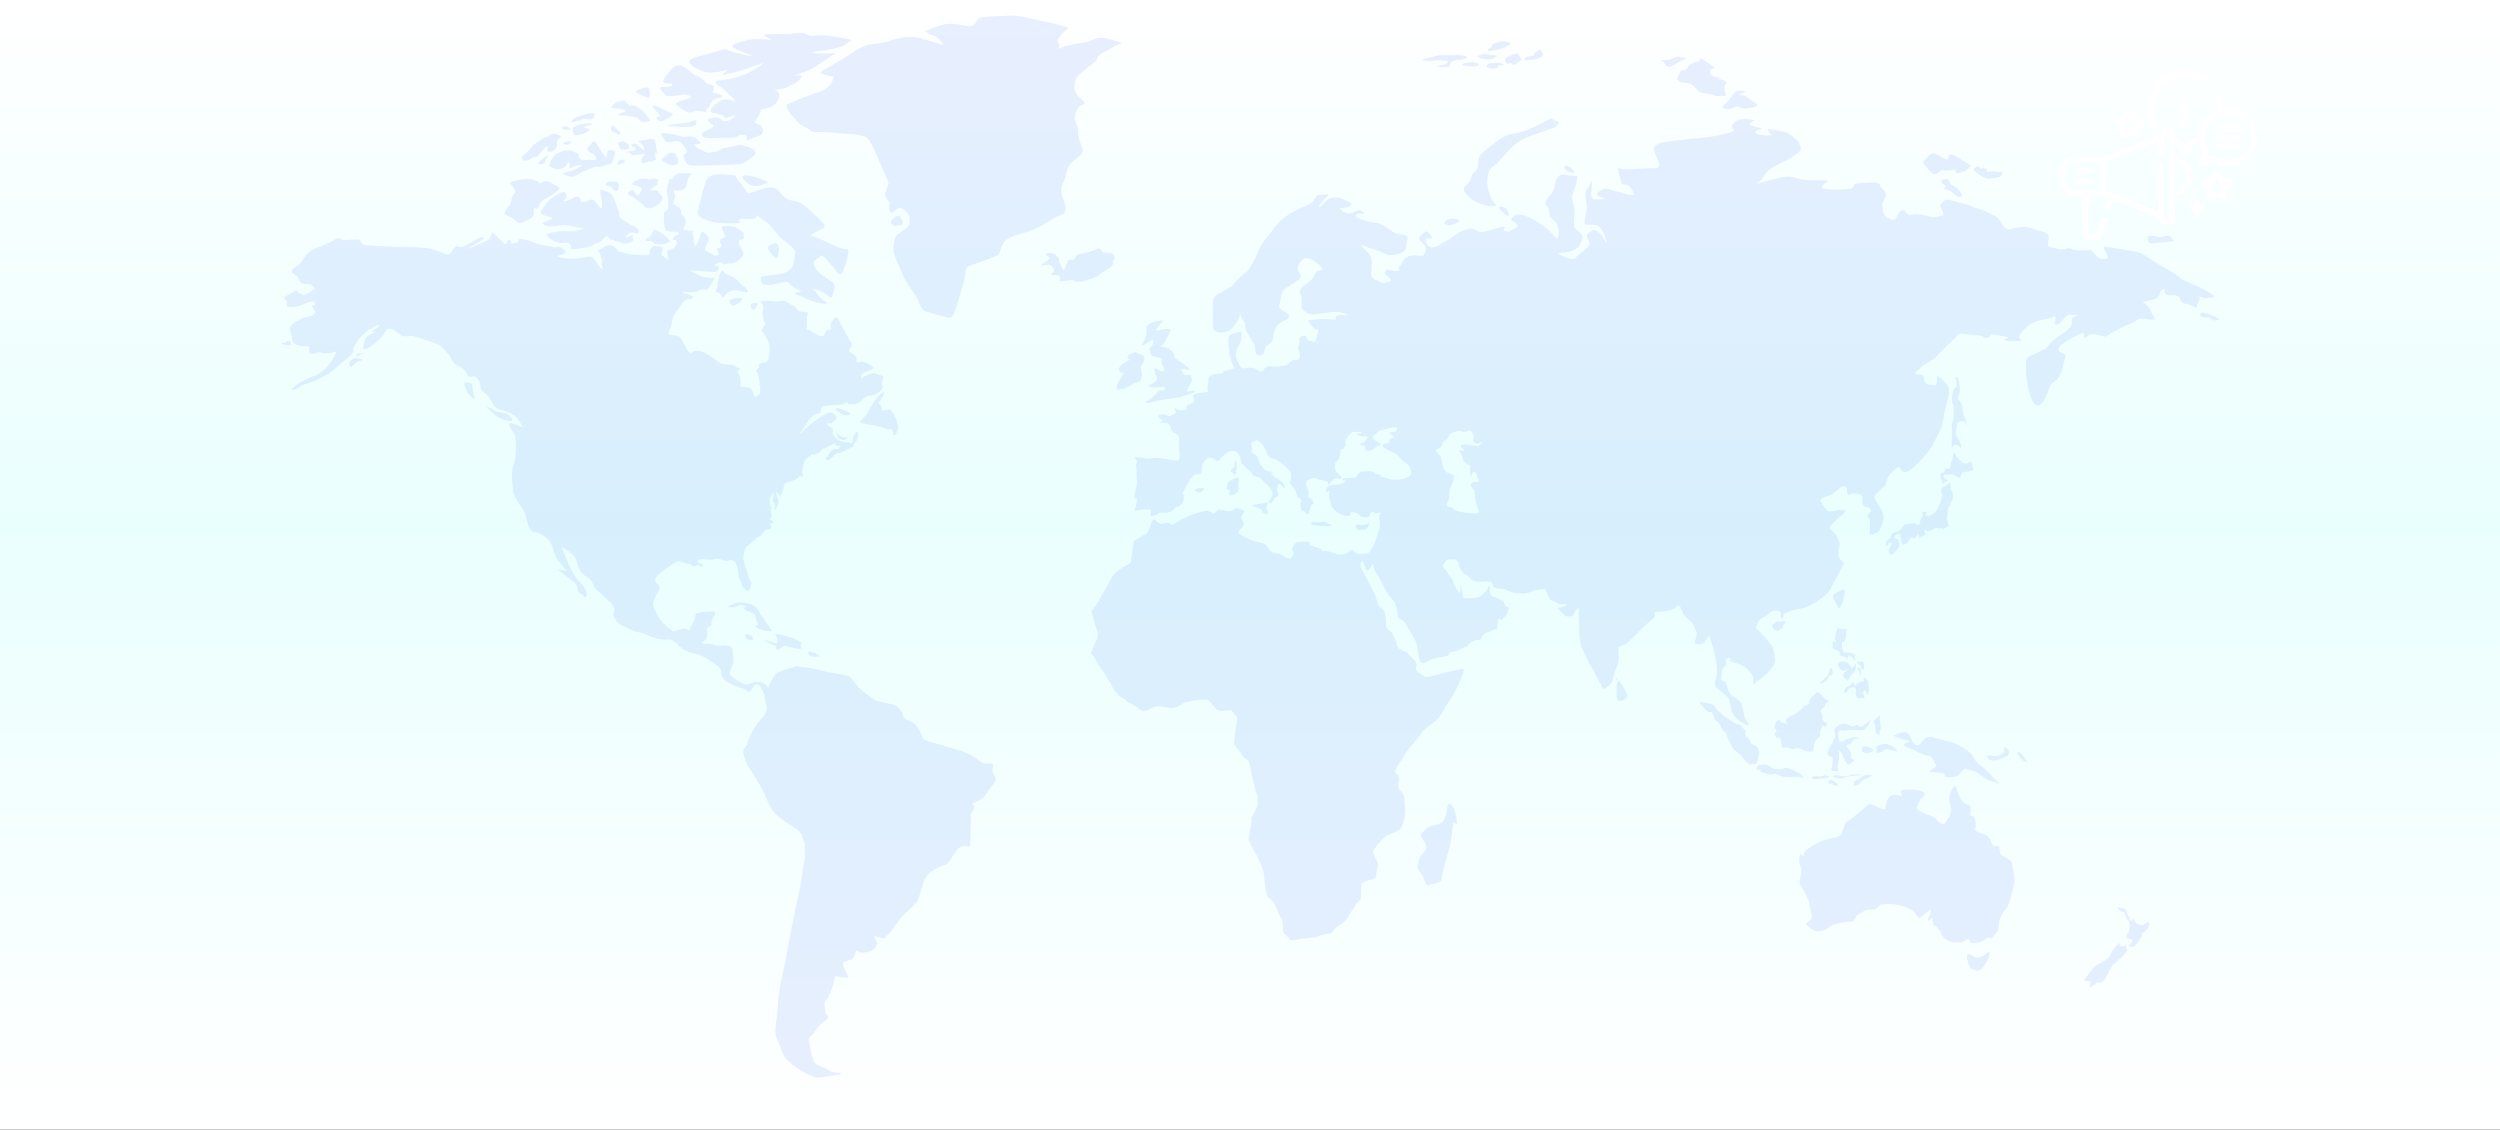 <svg xmlns="http://www.w3.org/2000/svg" xmlns:xlink="http://www.w3.org/1999/xlink" width="1328" height="600" viewBox="0 0 1328 600">
  <rect x="0" y="0" width="1328" height="600" fill="#333333" stroke="none"/>
  <defs>
    <linearGradient id="linear-gradient" x1="0.5" x2="0.5" y2="1" gradientUnits="objectBoundingBox">
      <stop offset="0" stop-color="#fff"/>
      <stop offset="0.463" stop-color="#e9fffe"/>
      <stop offset="1" stop-color="#fff"/>
    </linearGradient>
    <clipPath id="clip-path">
      <rect id="Rectángulo_358397" data-name="Rectángulo 358397" width="1240" height="581.377" fill="none"/>
    </clipPath>
    <clipPath id="clip-path-2">
      <rect id="Rectángulo_358407" data-name="Rectángulo 358407" width="105" height="89.854" fill="none"/>
    </clipPath>
  </defs>
  <g id="Grupo_1024070" data-name="Grupo 1024070" transform="translate(-134 -3217)">
    <rect id="Rectángulo_358409" data-name="Rectángulo 358409" width="1328" height="600" transform="translate(134 3217)" fill="url(#linear-gradient)"/>
    <path id="Trazado_755704" data-name="Trazado 755704" d="M148.541,197.38c2.043,0,2.3.74,4.049,0s6.924-4.152,8.675-4.62,2.875.153.295,1.59-7.764,4.548-6.84,4.313a64.614,64.614,0,0,0,7.257-3.105c3.712-1.75,3.374-.972,4.332-2.835l1.462-2.838s5.879,6.021,6.421,6.256.755-.04,1.045-.778.916-1.788,1.753-1.438.121,1.785.62,1.98,1.334-.037,2.878-.542.752-1.627.752-1.627-.164-.045,1.629-.2,7.421,1.9,9.089,2.563,6.719,1.206,8.137,1.668,1.954-.813,3.92.235,3.421,2.447,1.957,3.183-5.129,1.285-3.252,1.75a28.712,28.712,0,0,0,7.426.972c2.709-.081,7.587-1.087,9.086-1.087s2.421.932,3.839,3.3,2.542,3.3,3.084,3.495-.542-1.125-.253-2.291a9.113,9.113,0,0,0-.623-4.232c-.33-.778,0-1.165-.668-2.3s-1.748-.932.253-1.9,3.377-2.4,5.8-2.1,3.084,3.38,5.171,3.607,2.465,1.05,6.048,1.325,2.086.04,6.09.312,2.545-.433,3.377-2.487,1.753-2.45,2.711-2.368,4.333.542,4.333.971-1.415,2.637-.708,3.725,3.595,2.875,3.595,2.875-.628-2.485-.628-2.758-.209-2.21.209-2.563,2.795.195,4.293-2.721-1-2.758-1-2.758-.916.043-.457-1.162,3.128-1.94,3.128-1.94.169.542-.169-.433-2.08-.774-3.96-.892-3.165-.385-3.5-1.978a46.191,46.191,0,0,1-.459-7.225c0-2.292,1.838-1.478,2.168-2.758a33.18,33.18,0,0,0-.539-8.815c-.462-1.28.663-4.041.921-5.863.241-1.827,2.123-1.013,2.123-1.013-.335-.623.539-2.37,3.042-3.107s7.26.037,7.26.037-.42.04-1.587,1.555-.414,4.2-2.17,6.1-6.212,1.283-6.212,1.283,1.375,3.147.792,4.152a12.462,12.462,0,0,0-.956,3.073s3.92,1.085,4.127,3.57,2.164,2.912,2.626,5.2-1.917,4.2-1.418,4.543.666.507,2.089.583,3.334.349,3.334.349a2.392,2.392,0,0,0-.084,2.408c.71,1.244.167,2.022.248,3.342s.877,2.445,1.207,2.215a20.022,20.022,0,0,0,2.213-5.127c.332-1.518.584-2.333,1.248-2.333s2.922,2.061,3.171,2.8.419,1.75-.832,3.767-1.125,2.951-.04,3.728,1.127.547,3.084,1.478,1.587.852,2.795.5-.5-3.418-.378-3.493,2.883-.39,2.259-1.945-1.257-2.328.037-3.105,2.212-1.4,2.212-1.4a15.043,15.043,0,0,1-1.624-3.653c-.918-2.6.787-1.9,4.382-1.631s3.748,1.513,5.668,2.485.708,1.32,1.331,2.875-1.584,1.785-1.584,1.785-1.46.272-1.125,1.475a21.611,21.611,0,0,0,2.046,4.506c1.042,1.867-.29,3.147-1.922,4.662a7.836,7.836,0,0,1-5.459,1.98c-1.922.035-2.754.813-2.875.27a1.744,1.744,0,0,0-2.086-.815c-1.05.232-3.426,1.167-2.59,1.475s3.044.235,2.127,1.943-1.711,1.71-3.545,1.515-3.543-.193-4.717-.274-6.922-.427-6.922-.427a39.508,39.508,0,0,0,6.97,3.342,15.056,15.056,0,0,0,6.339.388s-1.254,2.328-2.758,4.815-2.919,1.4-4.164,1.555-2.006,1.165-4.338,1.473-7.217-.66-6.468-.307,1.085.967,2.42,1.165a5.684,5.684,0,0,1,3.337,1.4c1.167.972-.752,1.207-2.291,1.475a3.253,3.253,0,0,0-2.671,1.515c-.712.976-3.34,4.738-4.173,5.9a12.848,12.848,0,0,0-1.917,5.4c-.338,2.3-2.292,5.05-1.417,5.633s4.166.66,5.546,1.515,2.922,5.048,3.96,6.64,1.877,2.8,3.042,1.555,3.466-.932,5.633-.155a33.016,33.016,0,0,1,7.968,5.2c1.375,1.36,3.791,1.13,6.5,1.518s3.017,1.409,3.017,1.409,2.824.147,1.658,1.349-1.5.037-.338,2.057a9.143,9.143,0,0,1,.8,6.1c-.338,1.36,3.736.676,5.449,1.684s1.8,5.116,2.684,4.609,2.333-1.4,2.5-2.485a21.2,21.2,0,0,0-.209-4.39c-.169-1.866-.628-5.283-1.544-6.64s1.653-1.9,1.235-2.487-.319-1.745,1.434-2.215,1.877-.035,2.835-.776,1.125-4.192,1.291-5.435a13.565,13.565,0,0,0-.705-4.932,32.135,32.135,0,0,0-2.749-4.932c-.634-.7-1.42-.9.293-3.068s.705-1.71.456-2.37-.625-2.291-.958-3.765.708-3.11.081-5.208-1.291-1.627-1.165-2.1,4.084-.348,7.007-.037a16.663,16.663,0,0,0,4.916-.311c.837,0,2.341.818,3.965,1.866s2.252.778,3.088,2.057,1.291,1.98,3,1.9a9.171,9.171,0,0,1,3.553.737s-1.214.7-1,2.993a34.174,34.174,0,0,1-.212,4.892c.04.93.507.971,1.291,1.088s2.927,2.017,5.13,2.795,2.795.542,3.5-1.243.881-1.632,1.756-1.745,1.167.193,1.541-.195-.666-1.165-.419-2.4a8.688,8.688,0,0,1,2.465-3.81c1-.932,1.71.935,2.585,2.643s3.92,7.26,4.8,9.082,2,1.945.956,3.656-1.544,2.444.085,3.22,3.086,2.139,2.965,3.418-.465,1.322.082,1.673,2.5-.7,3.918-.077a13.792,13.792,0,0,1,4.129,2.212c1,1.013.921,1.36-.5,1.863a24.869,24.869,0,0,0-3.545,1.438c-.712.43-1.834,1.248-1.793,1.908s-.293,1.745.835.89a15.072,15.072,0,0,1,4.295-2.1c1.335-.385.333-.04,1.542-.195s2.376.584,4.049,1.05,1.207,1.515.789,2.486a2.964,2.964,0,0,0-.124,2.993c.67,1.085-.29,2.057-1.753,3.377s-2.542,1.515-4.918,1.826-3.509,1.747-5.174,3.3-2.5,1.167-4.921,1.285-1.458-1.2-2.207-.932a10.205,10.205,0,0,1-3.253,1.248c-1.547.153-6.761.23-8.764.813s-1.371,1.94-1.874,3.065-1.294.662-2.795,1.167-3.3,2.72-5.045,5.75a18.848,18.848,0,0,1-4.129,4.89,13.07,13.07,0,0,0,4.169-3.108c1.211-1.475,6.256-4.969,7.8-6.054s4.878-2.68,5.67-2.45,2.758,1.75,2.758,2.527-.588,1.4-2,2.717-3.3,0-3.171.542a3.661,3.661,0,0,0,2.21,2.057c1.085.27,1.038,1.6,1.038,2.255s-.623,1.513,1.877,3.611a7.616,7.616,0,0,0,6.095,2.135c1.833-.114.872.623,1.624.546s.918-1.515,1.165-2.68a4.844,4.844,0,0,1,1.336-2.758c.671-.505,1.165-1.437,1.378.353s-.752,4.23-1.716,4.775-.744,1.243-.744,1.785-1.087.583-3.675,2.02-3.418,1.785-3.876,1.592-1.418.235-2.664,1.36-2.587,2.643-3.5,2.6-1.713-.425-.462-1.708,1.673-3.067,2.919-3.69a5.057,5.057,0,0,1,2.878-.542c1.042,0,.543-.625,1.376-1.24s-.628-.433-2.046-.663-.332-1.479-.332-1.479l-1.463.777a18.509,18.509,0,0,1-2.793,1.248c-.579.072-.456.462-.623.7a8.644,8.644,0,0,1-2.252.388s-1.085,2.212-2.714,2.523-.494.195-1.668.7-.953-.58-1.206-.27a7.721,7.721,0,0,1-1.75,1.555c-1.294.974-2.049,1.283-2.964,4.818s.166,4.813.126,5.361-1.629-.353-2.083.072a7.4,7.4,0,0,1-2.883,2.138c-1.375.39-4.084,1.09-4.712,1.75s-.666,1.592-.959,2.947a29.511,29.511,0,0,1-1.919,4.548,2.192,2.192,0,0,0-.752-2.215c-1.125-.93-.953-1.785-.953-1.785a5.794,5.794,0,0,0,.166,2.6c.422,1.32,1.246,2.643.876,4.078s-1.09,3.226-1.959,3.728.206-.971.206-2.133-.583-1.244-.961-1.822-.377-2.062.29-4.045-.623-.774-1.375.547-1.288,3.765-.124,5.361-.749,1.434.043,3.725-.958,3.418-.631,3.77,1.254-.155,1.673.967-.832.623-1.251.935-.212.737.04,1.36.752.227.543.425a4.477,4.477,0,0,1-1.877,1.32c-1.082.349-1.17-.2-1.837.584s-1.162,1.473-1.874,2.365-1.207.586-1.959,1.206-1.04,1.127-1.966,1.9-3,1.98-4.124,3.493-.835,1.9-1.38,4.353,1.38,6.718,2.59,10.76,1.708,2.91,1.539,4.19a6.927,6.927,0,0,1-1.587,3.73c-.869.9-1.368-.625-2.577-1.518s-.254-1.512-1.42-3.374a6.546,6.546,0,0,1-1.211-3.888,17.124,17.124,0,0,0-.956-4.773c-.628-1.483-1.966-3.345-3.965-2.6s-1.5.39-2.584.074-3.962-1.471-5.425-.7-6.083-.235-7.048,0-1.671.315-1.671.976-.412.769,1.3,1.24,1.46.972,1.338,1.708-1.381-.388-2.049-.66-1.291.544-2.457.544-1.38-1.127-2.424-1.28a8.833,8.833,0,0,1-2.46-.39,8.948,8.948,0,0,0-3.5-.972c-1.165.082-5.673,3.07-7.8,4.662s-3.754,3.146-4.25,4.425-.546,1.4,1.165,3.3.918,1.594.584,2.68-1.334,2.4-2.542,5.2-.5,4.155.953,6.835a25.009,25.009,0,0,0,3.925,5.745c1.169,1.127,2,2.333,3,2.758a4.005,4.005,0,0,1,1.669,1.05c.459.47.333.66,1.92.235s2.746-1.05,3.876-1.05a4.11,4.11,0,0,1,2.795.623c.623.579.707.235.707-.08a7.759,7.759,0,0,1,.668-1.785,16.76,16.76,0,0,0,1.917-3.612c.25-1.165.25-3.5,1.713-3.651a38.231,38.231,0,0,1,7.423-.7c2.833.19,1.584,1.59.835,3.065s-1.048,1.632-1.048,2.758.336,1.13-.576,1.79-.338-.39-.712.27a5.879,5.879,0,0,1-1.544,1.438c.164-.155.583,1.122.583,1.745s-.124.932-.124,2.45-2.964,3.067-2.964,3.067a5.812,5.812,0,0,0,2.669.623,12.169,12.169,0,0,1,5.171.778c1.669.773,4.837-.625,7.176.543s1.5,1.863,1.664,2.951a33.672,33.672,0,0,1,.258,5.67c-.172.855-1.257,3.26-1.842,4.973s1.669,2.952,3.759,4.35a17.452,17.452,0,0,0,5,2.328c1.075.312,3.081-1.632,6.755-1.4a5.78,5.78,0,0,1,4.918,3.34,15.822,15.822,0,0,1,2.086-4.583c1.673-2.64,1.75-3.418,4-4.272s3.007-1.008,6.677-2.175,3-.307,4.915-.155a53.411,53.411,0,0,1,10.766,1.864c4.419,1.32,11.18,1.708,13.762,2.795s3.754,4.121,6.425,6.6,6,4.738,7.421,5.9,9.343,2.255,11.1,2.952,4.169,3.572,4.333,5.28,1.919,2.564,4.335,3.572,3.171,2.178,4.76,5.283,1.08,3.962,3.249,4.738,17.186,4.815,20.933,6.293,8.511,5.438,9.762,5.9,3.506-.393,4.507.153-.588,3.495.666,5.592,1.334,2.255.583,3.807-3.754,5.283-4.916,7.146-3.675,3.03-5.09,3.81-2.674,0-1.42,1.552.085,2.87-1,4.271.084,1.239-.254,5.75,0,9.395-.5,11.338-3.413-1.708-6.755,2.487-4.25,7.378-6.251,7.843a26.647,26.647,0,0,0-8.258,4.272,10.059,10.059,0,0,0-2.923,4.2c-1,2.17-2,6.6-3.083,9.321s-2.835,4.272-6.84,7.922-5.757,7.381-8.345,10.256-1.919,2.247-2.457,2.795c-1.383,1.386-7.075-2.238-5.6-.232,1.085,1.475-.612,0,.3,1.394s1.587,1.943-.414,4.428-4.313,2-5.9,2.384-3.95-1.632-4.115-.62-1.082,3.521-2.336,4.14-4.583,1.555-4.5,1.943c1.576,7.36,4.815,8.126,1.386,7.788-9.406-.916-2.695-3.149-9.234,10.539-1,2.1-2,1.013-1.834,3.5s0,4.35,1.339,5.9.414,1.473-1.837,3.57-2.421,1.79-4.5,4.973-4.089,3.028-3.34,5.438.921,5.98,2.17,9.552,3.836,2.949,7.925,5.438,4.588,1.162,6.59,1.787-1.42.776-5.01,1.4-5.919,1.32-8.424.781-8.419-3.963-10.423-5.441-5.251-4.115-6.421-6.677-2-5.125-3.5-8.62-.422-5.673.248-13.363,1.17-13.67,2.252-17.785,4.422-22.448,5.335-27.189,5.175-24,5.509-27.03a72.542,72.542,0,0,1,1.251-8.39c.666-3.028.253-9.166.253-9.475s-.253-.543-1.173-3.416a8.568,8.568,0,0,0-4.5-5.282c-2.083-1.246-4.258-2.8-5.922-3.963a25.3,25.3,0,0,1-5.34-4.892c-1.671-2.1-3.255-6.37-4.087-8.158a109.539,109.539,0,0,0-6.755-12.035c-2.835-4.2-3-4.276-4.424-8.706s1.251-4.5,1.753-6.99,2.168-4.971,4.005-8.463,4.253-4.507,5.673-7.613.333-3.11-.169-6.138.169-2.56-.755-4.2-1.412-3.645-2.249-4.192-2.083-.934-2.833-.076-2.088,3.335-2.92,3.493-1.169-.781-1.668-1.323-2.919-.542-3.421-1.085-1.75-.625-2.582-1.009a37.655,37.655,0,0,1-5.01-2.873,6.657,6.657,0,0,1-2.083-4.662c0-2.017-1.748-2.8-5.668-5.591s-5.592-3.187-10.348-4.354-6.671-4.5-8.258-5.433-1.415-1.943-4.921-1.555-7.756-1.555-10.428-2.64S242,401.743,240,400.423s-5.5-1.79-7-4.973-1.254-1.943-.668-4.738-3.421-5.127-5.842-7.767-4.253-3.028-5.5-6.293-3.083-3.108-5.5-5.438-2.5-5.283-3.5-7.923-7.669-6.447-7.669-6.447,1.747,4.43,2.5,6.215a67.587,67.587,0,0,0,4.507,9.245c2,3.182,3.756,3.96,5.589,7.143s.084,5.127-.588,3.888-3.337-1.79-3.337-3.265a7.377,7.377,0,0,0-1.249-3.57c-.58-1.167-3.17-2.49-5.673-4.511s-4.25-2.949-2.671-2.949,3.839,1.475,3.421.542-3.252-3.805-4.586-5.826-1.756-4.272-3.088-7.69-6.252-6.681-8.677-6.912-3.083-1.4-3.915-3.883-1-5.125-2.086-7.07-5.758-8.463-5.839-10.948-1.418-9.71.249-13.752,1.251-13.047,1-14.836-3.257-5.2-3.257-6.523,1.756-.544,3.091-.158,4.166,1.553,4.166,1.553a36.294,36.294,0,0,0-3.5-5.433c-1.338-1.4-5.259-3.187-7.007-3.575s-4-1.009-4.921-2.482-1.917-3.419-2.589-4.665-3.506-2.712-4.166-4.037-.5-3.883-1.42-5.2-2.254-2.1-3.757-1.555-1.994-.778-3.165-2.721-3.756-2.872-4.507-3.1-3.332-3.653-3.5-4.507-4.258-5.361-5.589-6.293-14.264-5.125-14.594-5.125-4.092.542-5.088.233-4.422-3.263-6.169-3.883-3.01.7-3.839,2.64-4.924,5.28-7.176,6.755-4.087,1.636-3.923.858a14.607,14.607,0,0,1,.84-3.886c.747-1.862,1.165-2.407,3.5-3.572s2.25-1.243,1.338-1.165-1.587-.155.25-1.24,2.585-1.248,2.5-2.178-4.005,1.246-6.51,3.263a22.793,22.793,0,0,0-6.167,6.988c-2.17,3.577.25,2.252-1.587,4.585s-8.089,7.07-9.923,8.855-9.425,5.747-12.516,6.681-4.333,1.32-5.837,2.564-5.251,1.628-4.005.777,3.587-2.8,5.175-3.733a66.643,66.643,0,0,1,7.088-3.1,23.008,23.008,0,0,0,6.508-4.585,40.621,40.621,0,0,0,4.084-6.058c1.167-1.866,1.42-2.721-1-1.943a10.262,10.262,0,0,1-6.175,0c-1.251-.465-4.507,1.473-5.673.623s.084-2.643-.671-3.5-3.334-.307-5-.623-4-1.629-4-3.96-1.668-4.35-.755-6.135,2.258-2.255,3.754-3.26a21.744,21.744,0,0,1,6.505-2.333,4.884,4.884,0,0,0,2.754-1.632c.752-.773-1.753-3.575-1.753-3.575s.419-.307,1.42-.93.253-1.94-1.5-1.71-5.5,2.025-7.841,2.64-5.5.235-5.418-.773.583-1.632-.25-2.41-1.5-1.632-.668-2.017,6.008-3.263,6.008-3.263a7.51,7.51,0,0,0,3.834,2.25c2,.235,6.252-3.493,6.252-3.493-2.666-1.632-2.083-2.1-2.083-2.1s-4.338-.077-5.338-.7a4.413,4.413,0,0,1-1.586-2.947c-.248-1.088-4.5-1.943-3.332-3.733s3.332-2.4,4.752-4.19,2.669-5.13,6.758-6.993,9.01-3.572,11.177-5.127,3.168-.072,4.005.155,6.006-.227,8.005-.227,2.334,2.247,3,2.79,18.268,1.09,18.268,1.09,14.924.235,17.931,1.088,8.424,3.107,8.424,3.107c3.3-.427,3.007-4.43,5.045-4.43m200.561-90.1s-1.5,6.215-7.5,7.923a160.461,160.461,0,0,0-17.521,6.835c-.5.309.668,3.727,2.167,5.435s2.92,2.875,4.255,4.583,3.67,1.555,5.507,3.342,3.165,1.162,8.174,1.243,3.67.465,9.258.778,11.429.777,13.348,2.485,4.668,8.39,6.421,12.427,4.839,10.718,4.839,11.341-1.92,5.517-1.92,6.289,1,2.1,1.92,3.186.415,1.941.246,2.949,1,3.575,1.17,3.888,2.666-2.487,4.253-2.952,5.507,2.8,5.507,5.05c0,5.1,1.391,3.366-6.922,9.4-1.1.8-2.167,6.912-1.334,9.86s2.833,6.45,4.419,10.645,6.254,10.095,7.754,12.815,1.922,6.447,5.254,7.305,6.51,2.015,8.926,2.56,4,1.32,5.171-.932,3.5-10.8,5.427-17.01-.172-8.078,4.335-9.475,11.674-4.2,13.593-5.05,1.587-6.99,5.84-9.013,4.837-1.859,9.007-3.183a56.793,56.793,0,0,0,14.184-6.912c4.169-2.952,5.335-1.4,6.838-4.118s-1.5-6.681-1.834-10.718,1.335-4.272,2.164-7.925,1.254-6.058,4.507-8.543,5-3.88,4.422-6.212-2.252-5.827-2.252-8.39.583-1.085-.752-4.657-1.335-4.041-.089-7.381,4.591-2.484,4.342-3.965-5.338-3.725-5.418-7.843.916-5.357,1.748-6.37,9.343-7.767,9.926-8.39-.164-2.328,4.005-4.348,5.587-3.337,7.171-3.96,4.09-.542-.75-1.945-5.919-2.017-9.09-1.627-4.25,2.175-9.927,2.721a50.348,50.348,0,0,0-12.1,3.183s1.92-1.708.253-3.343,4.337-6.99,5.343-7.613S465.543,78.852,460.952,78s-13.593-3.575-18.763-3.191-12.761.316-15.349,1.165-2.247,4.2-5.171,4.353-8.339-1.71-12.511-1.088-10.847,3.5-11.594,3.651,2.587,2.175,4.755,2.642,5,4.973,5,4.973-5.834-1.945-11.759-3.577-12.849,0-15.265.7a38.7,38.7,0,0,1-10.425,2.25c-4.841.235-10.341,4.2-13.1,6.058s-11.341,6.835-13.512,8-1.335,1.71,1,2.333,4.837,1.009,4.837,1.009m-123.611,64.21c.663,2.846.663,6.938-.9,5.177s-2.835-5.335-5.335-3.886-5.225,1.042-4.783.729-.055-1.866-1.338-2.333-2.054.261-3.385,1.038-5.562,1.811-3.839.462,1.167-2.069.554-3.624-5,1.087-7.341,2.748-3.722,4.19-5.116,5.9-.388,2.8,1.724,3.418,5.507,1.038,2.669,2.075-5,1.756-3.556,2.64,3.949,1.033,6.449.723,4.617-.979,8.622.106a25.084,25.084,0,0,0,6.391,1.033,12.669,12.669,0,0,1-4.169,1.4c-2.669.462-7.564,0-10.069.462s-6.445,1.138-5.444,2.072a10.245,10.245,0,0,0,5.224,3.469c3.448,1.09,4.063.056,6.117.568s.95,2.849,1.5,3.213,4.451-.309,8.342-1.033,2.445-1.351,5.507-2.128,3.165-3.1,4.947-3.622.5,1.191,2.611,1.708.947.674,3.228,1.038,1.834,1.243,4.06,1.085,4.836-1.653,4.5-1.917a1.939,1.939,0,0,1-.441-1.966c.221-1.033-2.233.2-3.117.726s-.832-1.4,1.053-2.333,3.567,0,4.675,0,.114-3.212-1.891-3.725-2.89-1.764-5.9-3.418-1.446-2.384-2.333-4.554-2.783-8.6-4.451-9.739-3.447-.829-5.113-1.966a11.351,11.351,0,0,0,.335,4.451m-46.155-4.4c.726,2.067.832.773-.613,3.051s-.612,3.108-1.613,4.818-3.667,3.989-2.835,5.125,3.5,1.813,4.617,2.692,2.223,2.692,4.221,2.02a21.937,21.937,0,0,0,4.063-1.866c1.394-.723,2.56-1.552,2.5-3.366s-.109-2.688.452-2.534,1.441.982,1.885-.209a10.923,10.923,0,0,1,2.17-3.675c.943-.93,3.667-1.866,4.947-2.951s3.45-2.278,4.058-3.208-1.114-1.658-2.167-2.077-2.276-2.067-4.726-2.067-3.78,1.862-3.67,1.033-1.669-1.243-2.666-1.607a8.622,8.622,0,0,0-5.119-.568A35.836,35.836,0,0,0,177.832,163c-2.167.62.781,2.017,1.5,4.094m72.4,24.8c-.33.462-1.779.932-2.666,1.966s1.888.47,2.775.778,1.558,1.188,2.281,1.452,4.617.411,6.23-.367,1.776-1.033,1.61-1.392a24.378,24.378,0,0,0-5.673-4.717c-2.336-1.243-2.39-1.289-2.89-.982s-1.335,2.795-1.668,3.263m-10.513-24.233c-1.507.75-2.6,1.653-.052,2.951s3.392,2.384,5.116,3.469,2.445,4.2,6.061,2.8,5.061-3.054,5.567-4.506-.505-1.761-1.394-3.11-1.111-1.914-2.947-1.71-2.45.209-2.45.209a10.272,10.272,0,0,1,3.228-2.537c2-.987.33-1.658,1.275-2.589s-2.387-1.4-3.831-1.038-1.5-.1-3.894-.2-6.172,2.072-6.006,2.844,1.946.47,3.616,1.4,2.167.829.5,3.469-2.556-.62-3.113-1.037-.111-1.188-1.673-.41M230.551,162.9c-2.5.233-3.34,1.964-2.39,2.225s1.555-.261,3.055,1.346,2.838,2.487,3.447-.155-.275-3.783-4.111-3.416M190.4,142.854c-2.787,2.228-3.332,3.989-5.5,5.39s-1.671,2.589-.945,3.36,2.89-.048,3.891-.565,1.832-1.811,2.445-1.033,3.171-2.642,4.173-3.785a8.609,8.609,0,0,1,2.838-2.275c.278.052-.953,1.346-.5,2.432s2.442,1.14,4.224-.723.169-3.575,1.558-5.024,2.556-1.246-.164-2.54a3.958,3.958,0,0,0-5.01.832c-.554.671-1.555-.419-7.007,3.931m16.961,3.524c-1.578.072-2.278.311-4.892,1.447s-3.725,4.094-4.333,5.7.274,1.607,2.669,2.539,5.728-.258,6.5-2.487,1.732.518,1.285,1.658,1.668.1,2.669-.419a16.018,16.018,0,0,1,4.224-.721,15.231,15.231,0,0,1-5.064,2.9,36.87,36.87,0,0,1-5.447,1.449c-.723.106.674,1.191,3.725,1.816s4.9-1.867,9.292-3.524,4.169-1.97,5.613-1.552,3-.726,4.783-1.145,2.5.264,3.286-2.379,2.164-5.179-.338-5.336-2.669-.153-3,2.7-.559,1.088-.559,1.088-1.668-2.485-2.669-3.785-1.724-3.31-2.835-4.4-1.613.465-3.337,2.384-.333,2.64,1.391,3.467,2.948,2.952,2.115,3.521-1.782-.1-4.95.261-3.059-.982-3.949-1.4,1.5-1.294-1.9-2.692-3.162-1.145-4.279-1.088m-10.286,2.695c.353-.6-4.221,2.692-4.918,3.751s.7.881,2.086.829,1.669-2.589,2.832-4.58m8.789-6.864c-1.145.514-1.145.9.72,1.111s2.952-.62,2.56-1.4-2.362-.129-3.279.287m9.48-9.836c-1.222.2-4.837,1.475-5.035,2.091a4.915,4.915,0,0,0,.586,3.033c.559,1.059.757,1.217,3.862.388s5.259-2.436,4.224-2.721a21.74,21.74,0,0,0-2.577-.877c-.921-.132.8-.623,2.861-1.268s2.753-1.764-3.92-.646M204.806,134c-.881.4-1.2.41.637,1.114s3.81.646,3.558.077a3.058,3.058,0,0,0-4.2-1.191m7.17-5.1a5.048,5.048,0,0,0-2.527,2.431c-.388.5,1.972-.359,3.054-.62s1.336.386,2.4-.546,3.142.029,5.034-.388,2.194-1.655,1.779-2.74-4.755-.106-9.734,1.863m18.85,4.686c-.514.246-.333,1.061.114,2.022s.557.721,1.5,1.085a7.269,7.269,0,0,1,2.114,1.346c.227.235.359.311.75-.62s-.193-.778-1.249-2.02-1.89-2.461-3.228-1.813m6.425,8.131a3.283,3.283,0,0,0-2.783.7c-.528.261.278.855.642,1.966s.055,1.483,2.167,1.636,2.754-.235,2.919-1.581-1.61-2.353-2.944-2.716m8.2,2.434c-1.31-.961-1.948-1.739-3.282-1.191s-.224,1.214-.224,1.579,1.613-.052,1.642.829.525,1.24-1.418,1.346-2.479.026-3.228.594,1.449-.077,2.117.8,1.808.984,3.667.7,4.393-.7,4.393-.7a14.841,14.841,0,0,0-1.919,2.2c-.554.9-.778,2.2.195,2.844s1.085-.666,3.785-.721,3.5-1.449,3.5-1.449a2.538,2.538,0,0,1-.528-1.943,5.435,5.435,0,0,0-.029-1.658,11.182,11.182,0,0,1,1.335,1.09s-.195-.8-.583-2.255-.08-1.555-.5-3.521-.335-2.384-2.362-2.333-3.422.757-5.093.757-2.391.307-1.162.93,1.392,1.372,1.972,2.069a4.582,4.582,0,0,1,.5,2.305c.026-.076-2.778-2.276-2.778-2.276M235.3,151.529a.7.7,0,0,0-.087.037,2.415,2.415,0,0,0-1.193,2.009c-.055.675,1.116.283,2.978-.362s.947-2.534-1.7-1.684m26.249-3.521a13.622,13.622,0,0,0-3.67,2.978c-.889,1.009-.111,1.136,2.2,2.3s4.781,1.4,5.863.179-.5-7.587-4.388-5.46m10.729-9.034c-2.96.293-2.043.732-5.464-.39a32.109,32.109,0,0,0-8.881-1.248c-1.17,0-.625.547.586,2.531s1.541,2.677,4.045,2.054,4.543-1.045,6.38,1.592,2.795,3.461,1.291,4.428-.8,2.523.084,4.548,2.875,1.937,5.673,1.937,20.476-.269,23.231-.774,5.209-2.835,6.672-3.883,2.252-2.68.25-3.888a15.459,15.459,0,0,0-7.091-2.328c-2.255,0-4.169,1.165-7.59,1.513s-2.666,1.985-5.753,2.062-1.589,1.438-5.383-.118-6.59-3.5-4.789-3.77,3.249-.5,2.247-1.357-2.754-3.186-5.507-2.91m-35.363-14.448c1.832.62,2.3,1.085.25,1.627s-3.63,1.98-1.584,1.71,3.794.193,6.42.623,2.416.153,3.587,1.631,2.419,1.475,4.218,1.05,2.038-.546.876-1.83-2.379-3.645-3.965-4.58-2.919-2.255-4.506-2.094-1.957.192-3.337-1.671-2.456-.976-4.462-.47-2.64,1.937-3.418,2.568c-1.584,1.283,4.089.813,5.922,1.438m24.024-19.032c-2.17,2.717-3.923,5.01-1.466,5.282s3.546-.195,3.715.586-.419,1.317-4.089,1.317-2.542.818-.5,3.223,2.255,1.592,5.38,1.515,4.169-1.207,6.758-.539,3.377,1.32,1.042,2.017-7.843,2.017-6.589,3.183,5.129,3.96,6.882,4.235,2.123-1.165,5.922-.74,2.878.818,3.292-.232,2.5-3.725,2.92-4.7,1.462-1.592,3.545-2.057,2.754-1.125.792-1.825-4.169-1.009-3.96-1.552,1.42-2.138.58-2.956-2.164-.778-3.252-1.2-2.292-2.4-3.67-3.26-2.582-.935-4.255-2.215-4.333-4.408-7.671-4.23c-2.249.113-3.211,1.433-5.377,4.153m-4.259,22.72c-.834.425-2.915.5-1.372,1.782s1.125,1.325,3.079.588,4.8-2.568,5.053-3.11-1.962-1.59-3.466-2.057-2.54-1.668-5.673-2.526c-4.546-1.24,3.213,4.89,2.378,5.323m102.037-40.4c-3.447-.934-15.789-3.318-19.794-2.387s-3.783-2.067-9.343-1.341-14.121.307-16.79.723,1.331,1.553,2.78,2.485-6.895-1.033-13.239.726-10.454,2.692-3.662,5.28,7.671,3.315,7.671,3.315-8.675-1.553-12.347-3-1.665-1.346-8.566.62-13.564,3.007-13.229,5.074,5.562,4.87,9.005,5.592,10.568-1.033,11.125-1.243-2.783,2.8-2.783,2.8,3.558-.726,7.561-1.764,7.118-2.17,10.9-3.521a33.244,33.244,0,0,0,4.449-1.759s-6.561,5.079-11.122,6.835A49.872,49.872,0,0,1,288.1,109.25c-2.78.1-2.341,1.862.443,3.314s4.892,4.554,6.341,5.589a4.367,4.367,0,0,1,1.668,2.695,7.709,7.709,0,0,0-9.119,0c-4.786,3.414-4.118,5.177-2.893,5.592s5.449.827,6.227,2.276,6.339-1.346,6.339-1.346-2.775,3.521-5.447,3.521-2.556-2.278-6.45-1.863-3.672,1.349-2,2.692,3,1.764.111,3.11-4.229,1.759-4.338,3.416,3.78,1.658,6.227,1.658,4.781-.212,9.232-.311,3.891-1.555,5.56-1.555,3.337.517,2.669,2.175.663.623,5.562-1.138,2.663-4.459,2.337-5.386-2.117-1.243-3.228-1.759,3.337-5.079,2.666-6.626,5.452-.316,8.229-3.939,1.782-6.318-.221-6.938,3.673-.2,5.449-1.246,5.676-2.273,7.231-4.243,2.112-2.695-1.664-2.276,5.441-1.658,9.892-4.562,9.568-6.313,10.674-7.143,2.12-.419-3.113-.1-11.455-.414-8-.829,13.681-1.656,16.35-3.622a31.89,31.89,0,0,1,3.886-2.59m-62.274,71.871c-5.567-.52-13.678-1.863-15.349,2.9a148.338,148.338,0,0,0-4.448,17.3c-.22,1.966,6.674,4.865,11.455,5.071s12.569.517,11.011-.62-.224-1.759,4.226-1.555,4.894-.93,4.894-1.863.777,1.137,3.891,2.795,5.787,6.322,8.567,9.013,9.005,6.315,7.783,8.39,1.331,9.321-8.236,10.979-10.117.514-10,2.692.551,3.105,4.335,3.105,9.008-3.105,10.787-.829a11.416,11.416,0,0,0,5.787,3.627c1.553.517-1.893,1.446-2.783,1.761s1.891.62,7.341,3.208,12.009,2.9,8.783,1.037-4.778-5.28-6.227-6.423-.111-.206,2.45.417,4.89,2.692,6,3.624,1.668-.309,2.445-3.939-.33-3.622-4.672-6.52-5.67-5.177-6.117-7.252,2.226-2.487,3.342-3.939,4.227,2.593,6.339,4.973,3.886,6.526,5.558,3.524a37.881,37.881,0,0,0,3.22-11.291c0-1.55-1.665.1-8.778-3.418s-10.792-4.866-11.455-4.866,1.888-1.344,5-2.9,4.445-1.343-2.229-7.664-8.562-7.664-12.9-8.078-5.56-4.973-8.673-6.524-10.344,1.864-12.46,2.384-1.444,1.343-4.115-2.487-4.778-6.629-4.778-6.629m5,0c-2.764.33,1.668,5.383,5.225,5.6s6.563-1.555,7.342-1.764-8.229-4.351-12.567-3.831M288.964,211.05a26.561,26.561,0,0,0-1.753,6.373,11.416,11.416,0,0,1-.916,3.725c-.415,1.32,1.334-.23,2.5,1.71s.66,2.485,2.749.233,4.422-3.028,7.337-2.1,5.174,1.322,4.173-.46-2.336-1.637-4.337-4.042-3.5-3.028-6-3.963-2.758-3.883-3.756-1.478m20.985,181.474c-.861-1.8-2.155-4.709-7.564-5.713s-7.234,1-9.232,1.679,1.866,1,4.44,0,4.533-.216,4.884.246-.869.744-1.306.253-.523,1.207,2.384,2.255,3.616,1.55,3.908,2.8a7.839,7.839,0,0,0,.927,2.956c.665,1.042.914,1.481-.307,1.937s-.792.4.106.953a11.91,11.91,0,0,0,5.259,1.693c2.54.217,3.381.691,1.613-1.635s-4.841-6.856-5.113-7.421m8.079,11.375a4.049,4.049,0,0,1,.9,3.842c-.1.829-1.616.187-4.411-.549s-2.365-.378.061.93,4,.99,3.892,2.735,2.228.163,3.258-.85.961-.113,5.274.536,5.2,1.43,4.514-.462,1.977-1.739-1.856-3.543-13.232-4.282-11.634-2.64m-12.281,1.078c-1.624-1.8-3.653-2.057-3.67-.528s.551,1.437,2.046,1.854,2.663-.184,1.624-1.326m31.326,7.791c-1.763-.605-2.126.723-.953,1.83s2.978.723,4.752.637-.718-1.407-3.8-2.468M316.781,196.023c-2.339.987-3.711,1.668-1.668,4.35s3.257,4.348,4.04,2.408,1.587-8.43-2.373-6.758m-18.723,28.752c-3.524.568-4.675.671-4.118,2.643s1.5,1.655,3.891.462,4.063-3.725.227-3.105m7.337,3c-.6.184-.778,1.553,0,2.793s2.278-.41,2.949-1.914-.723-1.553-2.949-.879m-38.48-95.59c-3.332.111-8.342,1.291-5.562,1.343s5.063.623,9.57.367,4.944-.571,5.056-2.746-2.944.829-9.065,1.037m-20.85-18.279c-3.4,1.056-2.56,1.759,1.441,3.521s4.118.93,3.675-2.384-3.113-1.759-5.116-1.137m237.695,86.675c-4.214,1.177-5.625.473-6.425,2.611s-2.45.99-3.4,1.254-2.3,6.227-2.967,5.338a16.173,16.173,0,0,1-1.88-3.418c-.969-2.049.319-1.685-1.534-3.846s-5.513-1.914-5.774-1.03,2.531,1.627,1.584,2.626-3.216,2.228-4.078,2.951,1.65.407,3.226.037,2.656,1.185,3.3,2.284-.721,2.175-1.4,2.711,2.292.407,3.48.626,1.811,1.222,1,2.568,3.535.19,5.943.052,3.036,1.65,6.674.509,5.372-1.059,8.686-3.513,3.059-1.882,5.259-3.466,1.671-2.067,1.763-3.82,1.452.491.935-2.155-3.229-1.93-5.125-2.135-1.83-1.7-2.783-2.163-2.207.787-6.479,1.98M765.289,428.738a8.28,8.28,0,0,0-.447,2.743c0,1.4-.166,2.9-.055,4.3s.193,2.384.971,2.695a2.579,2.579,0,0,0,2.588.026c1.28-.594,2.476-1.656,1.838-3.263a44.256,44.256,0,0,0-2.534-4.994c-.694-1.19-2.028-2.693-2.362-1.505m-1.021-1.92c.137.594.327.47.608.881s.584.05.195-.493-.341-.608-.341-.608-.494-.167-.494.324m120.1,82.555c-.019.063-.092.1-.137.147-2.284,2.312-4.359,1.666-8.282,2.883-4,1.24-10.927,5.28-11.429,7.07s0,2.015-.5,1.782a6.126,6.126,0,0,1-1.339-1.32,8.48,8.48,0,0,0-.832,4.118c.25,1.94,1.167,3.105,1.086,5.591s-1,3.962-.917,5.67,2.915,4.973,3.67,7,1.251,1.475,1.665,5.127,2.336,5.665.415,7.608-3.334,1.552-1,3.572,4.258,3.34,8.005,2.02,2.757-2.485,5.676-3.108,3.5-1.239,6-1.4,4.253.077,5.177-1.7.246-1.71,2.746-2.956,2.252-1.555,3.925-1.864,2.749.858,5-.93.583-1.945,5.588-1.945a23.9,23.9,0,0,1,8.926,1.32c1.837.625,4.841,2.252,5.587,3.419s1.753,2.566,2.083,2.566.755.074,1.922-1.088a49.854,49.854,0,0,1,4.5-3.495s-.169,2.486-.918,3.417a4.387,4.387,0,0,0-.755,2.721c0,.462,1.922-1.481,2.175-1.555s.5,3.418.749,3.725,1,.155,1.753,1.167a12.853,12.853,0,0,1,2.5,3.728c.747,1.941,3.92,3.884,5.921,4.192a16.525,16.525,0,0,0,5.254-.077c1.5-.23,1.586-2.02,3.17-1.317s-.082,2.172,3.67,1.864,4.755-1.555,6.256-2.568,1.668,1.4,3.585-1.239,2.252-2.02,2.587-5.206.248-3.807,2.082-6.835,2.258-1.555,3.509-5.979,2.835-8.623,2.671-12.273.077-1.243-.757-5.364-.248-3.645-2.918-5.354-3.332-1.246-4-3.653.167-3.108-1.087-3.108-2.336.542-3.083-1.087-.665-2.25-2.083-3.805-2.75-1.243-5.34-2.405-1.257-1.478-1.257-3.5.146-4.166-1.914-5.1-.832.517-.832-2.8,0-2.846-1.669-3.414-2.225-.517-3.281-2.54-2.447-5.332-2.946-6.674-1.111.155-1.782,1.137a10.427,10.427,0,0,0-1.613,5.177c0,2.017.892,3.162.892,5.853s-1.888,5.383-3.058,6.938-2.112.153-3.117-.261-1.222-1.917-3.334-2.952-6-1.966-7.785-3.57-.557-1.658,0-3.316a8.452,8.452,0,0,1,2.671-4.092c1.334-1.085.945-1.5-.723-2.434s-4.005-.984-6.843-.984-4.5-.2-4.338,1.4,1.834,2.221-.549,1.759-4.453-.674-5.509.462-1.283,1.819-1.891,4.25.169,2.585-.832,2.585-4.95-1.914-6.284-2.479-2.054-.522-3.612.932-6.953,6.159-8.955,7.3-1.9.881-3.923,7.254m-74.2-70.007c-1.18-.163-1.837-.47-.393,1.392a22.123,22.123,0,0,0,3.228,3.524c1.389,1.294,1.891-.935,2.949,1.552s.666,2.537,1.722,3.469,1.948,1.194,2.223,2.127a6.483,6.483,0,0,0,1.837,3.418c1.225,1.034,1.225.881,1.943,2.9s1.837,3.467,2.394,5.177,3.727,3.315,5.336,5.386,4.342,5.076,4.786,4.247,1.61,0,2.445-.307,1.111-1.5,1.668-4.4-.5-4.247-1.283-4.921-2.221-.826-2.606-1.449-1.058-2.743-2-3.418-1.174.052-1.174-1.607,1.114-1.5-.275-2.431a7.43,7.43,0,0,1-2.006-2.072c-.439-.465-3.443-1.191-4.224-2.02s-4.055-2.333-5.615-3.886-3.281-2.795-3.78-3.931-2.06-2.077-7.173-2.743m32.361,33.4c-1.331,0-2-.777-2.89.829s-.778,1.6.612,1.6,1.111.726,1.053.932-.663-.158,2.17.982,4.841.676,5.618.258,1.056,1.037,4.95,1.656,5.948-.359,8.45.261,1.895-.311.113-1.653-1.613-.625-3.395-1.919-4.28-1.346-5.446-1.553,1,1.243-2.555.773-2.281.315-4.119-.876-1.837-1.4-3.062-1.607-1.5.312-1.5.312m28.25,5.694c-1,.312-3.058.884-2.114,1.294s.217.676,3.17.415,5.507-.62,5.892-1.243-.5-.206-1.726-.573-1.112.261-2.78.47a3.59,3.59,0,0,1-2.442-.364m10.344-.209c-1.974.243-1.727.676-.169,1.145a8.033,8.033,0,0,0,4.169.359,19.17,19.17,0,0,1,3.5-.982c2.168-.364,2.89-.312,4.61-.522l1.73-.2s-.169-.359-1.339-.307-1.995.1-3.168.1-3.168,1.035-4,.984-2.442-.568-2.835-.312-.385-.517-2.5-.261m11.12,2.539a.384.384,0,0,0-.073.052c-1.375.942-1.434,1.2-1.309,1.949a1.411,1.411,0,0,1-.151,1.087,5.906,5.906,0,0,0,3.569-1.65,5.825,5.825,0,0,1,3.186-2.1,12.049,12.049,0,0,0,3.381-2.289,9.924,9.924,0,0,1-2.626.155,4.935,4.935,0,0,0-3.171,1.085c-.436.37.433.47-2.806,1.71m-11.623.818c-1.449-1.038-2.854-.892-2.96-.253s-1.254.6.789,1.36,3.986,1.748,3.839.715-1.042-1.38-1.668-1.822M867.3,438.533c-.837,1.191.776.879-.449,1.917s-2.162.568-3.384,2.12a17.471,17.471,0,0,1-3.839,3.211c-.777.571-3.286,1.24-4.4,2.746a1.483,1.483,0,0,0,.393,2.329s-.671.307-2.45-.364-1.888-1.5-1.888-1.5-1.28-.05-2,1.864-1.117,2.118.158,3.263-.884,1.188-.608,1.966.283,2.229,1.056,2.384.946-.726,1.9.465.166,4.554,1.386,4.712,2.112-.364,3.168.1a3.814,3.814,0,0,0,3.228.414,4.766,4.766,0,0,1,3.616.415,11.873,11.873,0,0,0,4.612,1.191c1.285-.1,1.5.209,1.724-1.607s.058-3.521,1.613-4.916,1.613-1.4,1.724-2.7a7.286,7.286,0,0,1,1.059-3.986c.939-1.349,1.5.777,2-.259s1-1.03.718-1.552-1.722-.522-2.276-1.5.167-1.5-.5-3.521-1.053-1.243-.111-2.382,1.724-1.346,1.833-2.226.5-.935,1.673-1.759-.187-.441-1.3-1.27-3.194-3.934-4.488-3.909c-.7.011-3.337,3.157-4.168,4.35m164.309,109.933c-.536-.393-.995-.1.23,1.346s1.331,1.033,2.109,1.085,1.449,2.9,1.888,3.632a12.634,12.634,0,0,0,1.28,1.6,15.729,15.729,0,0,1,.06,4.507c-.39,1.4-1.225,2.015-1.5,3.314s1.277.93,2.281,1.346.832.414.443,1.55-1.558,1.658-1.558,1.867,2.281,1.5,3.451.1,3-3.471,3.5-4.969-.893-.832.72-1.917,1.389-.573,2.226-1.919,1.719-2.743.778-3.469-2,.881-2.843,1.193a2.922,2.922,0,0,1-2.666-.209c-1.166-.568-1.389-.568-1.833-1.607a5.815,5.815,0,0,0-1-1.607s-.336,1.761-1.165,1.2-.617-1.2-1.225-2.178a21,21,0,0,1-1-2.017c-.385-.726-.055-2.126-2-2.333s-1.671-.154-2.173-.517m.336,18.8a21.1,21.1,0,0,0-2.944,3.26,14.33,14.33,0,0,0-2.057,3.678c-.443,1.033-2.057,2.276-4.726,3.674s-3.673,1.969-4.562,3.263-4.058,5.333-4.445,5.8,1.5.932,3.448.932,5,1.76,6.669-.051,3.337-6.112,4.393-7.664,2.057-2.123,3.727-3.627,4.448-4.3,4.448-5.386a10.043,10.043,0,0,0-.723-2.846,2.094,2.094,0,0,1-2.062,1.035c-1.444-.154-1.166-2.069-1.166-2.069m-13.113,19.889c-1.954-1.033-2.336.892-2.65,2.867s.842.3,2.54-.594.855-1.877.109-2.273M952.707,573.58c-2.2-.732-1.834,1.351-1.5,2.9a11.457,11.457,0,0,0,1.613,4.089c.832,1.3,3.945,1.76,5.174,1.2s2.109-2.487,3.334-4.3a7.825,7.825,0,0,0,1.558-4.969c-.224-1.088-1.779.984-2.783,1.449s-2.336,1.656-4.224,1.14-2.391-1.243-3.173-1.5M925.019,462.4c-1.779.414-2.669-1.141-4.118-4.144s-2.556-3.414-6.227-2.072-3.113,1.037-.668,1.969a33.163,33.163,0,0,0,3.113,1.243c.335,0,3.894.517,3.113,1.035s-4.115,1.033-2,2.485,1.225.415,6.788,3.211,6.45.728,8.232,4.35,1.774,3,.33,3.937-3.337,1.864-2.556,1.967a51.656,51.656,0,0,0,6,.623c3.785.2.224,2.379,4.448,2.379s5.339-1.346,7.007-3.314,2-.932,5.559-.1,4.786,3.934,9.234,5.179,6.336,2.9,3.557.311-3.781-4.451-7.566-7.458-4-3.315-5.111-5.592-5-4.973-9.34-6.732-6.821-2.006-11.9-3.418c-5.229-1.449-6.116,3.73-7.894,4.144M895.76,452.049c-1.664,1.162-1.869.451-3.116-.319s-.9,1.61-3.67.319-3.805-1.937-6.787.261-1.107,3.094-1.182,4.643-2.493,5.932-3.395,7.545-.89,2.194-.206,3.228,1.666.642,2.08,1.159,0,4.58-.488,5.934,1.182,1.613,2.912,1.223.208-.514.208-1.932.829-2.065.829-4.712v-3.865s.488-.261,1.112.641,1.524,3.422,2.284,4.713,1.521,2.255,2.7,1.349,2.281-1.933,2.281-1.933-2.281-.707-2.281-1.484.969-1.415-.626-4-2.42-2.709-.411-2.838,1.94-2.131,3.113-2.711a5.937,5.937,0,0,1,2.841-.385,3.094,3.094,0,0,0-2.978-.71,22.564,22.564,0,0,0-4.921,1.613c-1.521.835-2.841,1.357-3.117-.195a10.673,10.673,0,0,1-.275-4.066c.209-2.127,2.63-.513,4.433-1.027s1.8-.388,5.75-.132,4.224-.646,5.4-2.255a16.49,16.49,0,0,0,1.867-3.487s-2.7,2.258-4.361,3.421m9.351-5.644c.353-.646-2.893,2.223-3.5,2.795s0,1.4.44,2.23.338,3.675.5,4.295,1.837,1.191,1.837,1.191a6.022,6.022,0,0,1,.554-2.795c.613-.881,0-1.969,0-3.572s-.887-2.228.169-4.144m-6.394,17c-2.553-.976-3.506-.333-3.506,1s-.283,2,2.434,2,5.8-1.2,1.072-3m5.082-.866c-.628.2-1.288,2.2-.929,3.4s.786.4,2.218.135,1.211-1.4,3-1.533,5.51,1.264,5.51,1.264.789-.93-2.067-2.727-4.163-1.669-7.733-.536m-50.875-65.872s-2.556.074-2.948.074-1.28.99-1.919,1.378-.638.927-.19,1.937,1.191,1.062,2.442,1.4.807-.542,1.727-.881a2.394,2.394,0,0,0,1.363-1.914,2.9,2.9,0,0,1,1.027-1.349c.22-.258-.723-1.137-.723-1.217s-.781.572-.781.572m30.112,3.6c-1-.745-1.558,1.866-1.837,3.208s-.612,2.23-.109,3.211.278,1.3.278,1.3l-1.449-1.093a9.284,9.284,0,0,0-.388,2.331c0,1.09-.448,1.555,1.223,2.332s2.226.359,2.442,1.555.224,1.7,1.339,1.914a4.473,4.473,0,0,1,2.835,1.4c.443.723.219-1.921,1-1.763a4.5,4.5,0,0,1,2.225,2.02,1.924,1.924,0,0,0,1.386.93s-1.276-2.122-.718-2.382.718-.462-.726-1.346-2.611-.671-3.722-.829-1.112.777-1.948-1.4a6.384,6.384,0,0,1-.164-3.989c0-.462.609.726,1.278-.778a7.892,7.892,0,0,0,.72-4.14c-.109-1.449,1-2.02.166-2.072s-3.279,0-3.833-.414m13.231,27.828c.167,1.048-1-.295-1.438.307s-.668.485-1.375.778a14.835,14.835,0,0,0-2.416,1.885s-.023-1.027.018-1.262-.521-1.438-1.041-.623a4.767,4.767,0,0,1-2.193,1.92,3.363,3.363,0,0,0-2.04,2.487c-.15,1.048.708,1.013.708,1.013a6.667,6.667,0,0,0,1.232-1.555c.771-1.2.914-1.167,2.31-1.343s1.291-.155,1.735.6.1,1.906.143,2.741-.042,1.842,1.392,2.329.755.04,2.069-.077,1.294-.081,1.1-.741a11.436,11.436,0,0,1-.671-2.017c-.08-.778.758-1.108,1.027-1.26s.439.776.835,1.745.562.932.729.195a11.123,11.123,0,0,0,.459-3.419,12.991,12.991,0,0,1-.25-2.426,3.021,3.021,0,0,0-1.022-1.98c-.378-.275-1.669-1.417-1.669-1.417s.19,1.067.353,2.117m-6.4-6.341s.029-.66-1.177-1.845-1.24-1.529-3.084-1.848-3.682.161-2.9,2.138,1,2.267,2.563,2.5a3.2,3.2,0,0,0,2.5-.608s.117.315-1.352,1.24-1.639,2.688-.488,3.374,1.122,1.737,1.785,1.209,1.148-2.342,2.5-3.607,1.438-1.449,1.613-2.795a10.636,10.636,0,0,0,.029-2.424Zm3.15-3.794c-.169.13-1.13-.1-.129.871s1.917,1.185,1.793,1.9-.04.858-.6.776-.732-.212-.982-.23-.287.465-.122.913.122-.058.6.7a3.681,3.681,0,0,1,.5,1.885c.146.872.521.448.521.448s-.126-2.1-.063-2.524-.169-1.458.539-1.128.52,1.576.939.411a5.366,5.366,0,0,0,.026-3.128c-.209-.935-.942-.972-1.8-.972a6.486,6.486,0,0,0-1.228.082m-14.386,3.59c-.414.1-.67.505-.919,1.925a5.251,5.251,0,0,1-1.9,2.988,28.051,28.051,0,0,0-3.3,3.516c-.132.444-.15.174,1.584-.645s3.105-1.9,3.308-3.005-.2-.427,1.323-1.145.749-.953.811-2.083-.151-1.745-.914-1.55M970.7,463.955c-.187,1.442.414,1.87-.921,2.927s-2.835,1.064-4.258,1.3-.38-.235-2.136-.287-2.2.077-1.391.956.609,1.735,3.194,1.632,4.726-1.5,6.4-2.017,1.529-1.866,1.668-2.485-2.365-3.575-2.555-2.025m7.223,3.11c.715,1.016.444.858,1.36,2.2s2.37,1.581,3.451,1.943,0-.388-.8-1.474a12.759,12.759,0,0,0-2.06-2.772c-1.2-1.085-3.2-1.682-1.948.1m-93.915-87.074c-3.566,2.267-5.171,2.1-3.752,4.973s2.307,4.092,2.5,4.635.918-.362,1.885-2.64,1.088-5.258,1.478-6.161-.892-1.584-2.112-.806m61.028-111.718c.393,1.5.777,3.831-.111,4.087s-1.5,1.919-1.722,3.63-.668,3.88.275,5.23.279,1.444.279,2.589.333,4.037-.224,5.745-.887,2.125-.663,3.936a34.109,34.109,0,0,1,0,4.767c0,2.589-.166,4.657-.055,5.691s.663-.514,1.051-.876a2.289,2.289,0,0,1,2.725.311l.839.881s1.331.568-.5-3.366-2.167-3.105-1.668-6.681.778-3.624,2.666-3.991,2.89,2.229,3.117,2.487-.169-.881-.836-2.9-1.28-2.692-1.5-5.229-1-4.665-2-5.386-.5-1.919-.055-2.9a8.159,8.159,0,0,0,.393-4.2,44.476,44.476,0,0,0-1-5.024c-.282-.93-1.394.568-1.394.568Zm-1.668,39.668a4.971,4.971,0,0,1-.554,3.464c-.782,1.3-.225,1.607-.668,3.418s-2.614,0-2.614.367a3.777,3.777,0,0,1-.892,2.12c-.554.465-2.448.571-1.891,2.382a25.6,25.6,0,0,0,1.561,3.727,8.869,8.869,0,0,1,1.441-1.137c.338-.1,1.225-.361,1.225-.361s-.164-.52-1.389-1.088a1.673,1.673,0,0,1-.947-2.123c.169-.367,1.724.1,2.725,0s1.837-.623,3.062.359a8.12,8.12,0,0,0,3,1.351,9.14,9.14,0,0,1,.774-2.487c.557-1.033,2.172-.571,3.784-1.033s2.833-.726,2.281-1.4-.5-2.175-.84-3.316-1.389-.051-2.221.364-1.89.1-3-.62-3.113-3.469-3.836-4.557c0,0-1.114-.57-1,.571m-4.981,16.981a3.635,3.635,0,0,0-1.082,3.146c.126,1.515,1.415-.118-.253,4.543s-2.5,5.71-4.129,6.917-3.125,1.2-3.751.89.169-1.36.626-1.673-1.421-.425-2.21-.307-.045,1.013-.129,1.745-1.624,2.72-1.455,3.616.164,1.167-.837,1.475-1.664-.74-1.957-.9-1.793.275-3.756.542-2.456.932-3.292,2.373-2.8,1.669-4.214,2.212-.876,2.566-2.419,3.263-1.544,1.98-1.668,3.03.956.311,1.125.233.169-1.478,1.13-1.32,1.08.192.578,1.28-.787,1.632-1.286,2.564.164,1.36.913,2.3,1.463-.275,3.044-1.945,1.713-2.061,1.587-3.963-.755-1.945-1.917-2.482-1.423,0-.129-1.483,1.877-.035,2.753-.7,3-.623,5.047-1.127,4.008-1.162,4.089-.505.711,2.875.787,3.34,1.428-.66,2.8-1.165.087-.734-.042-1.629a1.528,1.528,0,0,1,.628-1.4s.712,1.478,2.918.43,2.379-1.478,2.964-1.325.959.742,1.874.158,1.088-.04.919.43,2.671-.9,3.294-1.32.293-.04.04-1.673-1.042-1.745-.58-3.842a18.542,18.542,0,0,0,.459-3.616c.121-1.32.623-1.512.956-1.592s.338-1.826,1.041-2.753.543-1.362.543-3.5-1.169-1.75-1.246-3.26a11.355,11.355,0,0,1,.285-2.993s-2.376.893-2.621,1.436l-.258.544s-.37-.39-1.166,0m-15.566,23.34a43.653,43.653,0,0,0-5.662,1.14c-1.463.468-1.774,1.111-1.547,2.571a30.431,30.431,0,0,0,1,3.682c.2.758,1,0,2.376-.731s1.288-2.864,2.6-2.864.829,1.523,2.6-.612.43-2.31.485-3.389-1.856.2-1.856.2m155.835-115.019c-2.635-.514-3.4-1.087-3.641-.132s-.531,1.272,1.138,1.866,2.5-.439,4.063.726,2,1.111,3.194.958a2.578,2.578,0,0,0,1.668-.752,37.6,37.6,0,0,0-6.421-2.666m-30.119-41.492c-.969.272-1.756-.66-1.5,1.71s.789,2.64,3.831,2.21a37.886,37.886,0,0,1,4.924-.425c4.169-.307,5.043-.9,5.043-.9a7.346,7.346,0,0,0-2-2.25c-1.418-1.085-3.3.74-6.508.193a35.291,35.291,0,0,0-3.788-.542m-93.964-34.993c.04.91,4.169,3.455,5.668,4.2s2.666.427,5.842.077,3.421-1.7,3.791-2.482-1.5-.505-3.622-.932-3.88.386-4.631,0,1.125-.776-.752-1.478-2.336.232-2.754-.076-.5-.976-1.415-1.05-2.172.9-2.126,1.745m-16.352,5.322c-1.437.575-1.334,1.088.29,2.445s1.09,1.05.378,2.02,0-.04,2.336,1.008,3.3,2.956,4.755,3.382a3.447,3.447,0,0,0,2.461-.118,13.32,13.32,0,0,0-1.877-3.418c-1.376-1.862-4.342-2.4-4.886-4.037s-1.415-2.1-3.458-1.283m14.889-7.609s-2.123-1.283-5.34-3.3-4.419-2.564-5.5-2.717-.913,1.128-1.334,2.133-.708.815-2.381,0-3.335-2.056-5.042-2.448-2.75,1.013-4.712,2.956-.832,2.485,1.544,5.357,3.422,3.033,5.336,1.9,1.375-1.863,2.753-1.32,6.132-.542,6.3-.542-.295,2.64,1.793,1.943,4-1.048,4.961-2.1,1.624-1.863,1.624-1.863M808.687,99c-.61.514-4.169.2-6.006,3.1s-3.11.884-4.06,2.645a36.358,36.358,0,0,0-1.724,3.883s1.673,1.969,3.451,1.814a7.9,7.9,0,0,1,6.615,3c1.724,2.379,3,2.379,7.171,3.051s2.278,1.248,4.453,1.042,5.166.258,4.5-.832a4.69,4.69,0,0,1-.887-3.883c.275-2.123,2.218-2.02-.058-3.418s-3.9-.258-3.781-.518,2.057-1.037,1.28-1.088-4.617-.256-5.061-2.431,1.053-2.336,1.83-2.49.56-.41-1.668-2.017a61.429,61.429,0,0,0-5.222-3.263c-1.391.726-.224.879-.835,1.4m20.908,15.687c-1.613.311-2.947,1.917-3.891,3.315a25.236,25.236,0,0,1-4,4.451c-1.17.932-.835,1.2,1.056,1.871s5.225-1.194,6.172-1.246,1.668,1.4,4.672,1.033,7.561-.932,5.338-2.537a46.862,46.862,0,0,1-3.894-2.795,10.752,10.752,0,0,0-5.558-2.123s5.06-1.708,3.839-1.811-3.73-.158-3.73-.158M701.037,89.156c-2.91,1.045-1.891,1.555-3.785,3.059s-.615,1.914,3.451.93a25.51,25.51,0,0,0,6.895-2.588c2.609-1.194-2.223-2.956-6.561-1.4m6.447,7.305c-2.732,1.209-2,2.485-1.277,3.519s2.721-.623,3.274.522.726.666,3.286-1.042,1.615-1.188.616-3-1.225-2.072-5.9,0m-15.193-.752c-1.748.832-1.748.736-.087,1.513s5.716,1.4,7.8.037,1.925-1.085-.708-1.473-5.048-1.013-7-.077m-25.774,3.142a40.057,40.057,0,0,1,7.386-.114c2.164.235,1.372,2.1-2.634,2.527s.378,1.048,3.213.93,1-2.448,3.381-3.263,3.876-.312,6.711-1.32-1.624-1.98-4.923-1.9a65.34,65.34,0,0,1-7.171.077c-2.795-.195-5.05,1.062-7.925,1.553-5.921,1.009-.747,1.745,1.962,1.512m21.265.74c-2.384,0-8.131,1.32-3.294,1.785s4.467.777,6.465.04-.663-1.825-3.171-1.825m16.856,1.013c-3.4-1.122-3.469-.665-6.095-.547s-3.667,1.75-1.954,2.447a6.871,6.871,0,0,0,4.29.2c1.417-.233,1.334-.66.419-1.011s5.34-.425,3.34-1.085m14.261-4.2c-2.6.322-2.754.778-3,1.627s.373.66,3.128.312a14.259,14.259,0,0,0,5.837-1.71c1.793-.971-.375-3.34-.375-3.768s-2.54,1.286-3.252,1.9.745,1.246-2.336,1.636M514.662,245.38c-1.314,3.622-3.477,5.295-.918,4.29s5.116-4.123,4.987-1.449-2.626,2.284-1.84,4.9.2,2.4,4.462,3.343.784.617,1.837,3.125,1.768,3.286.654,4.012-4.393-2.284-4.588-1.006.454,2.231,1.243,4.013-.525,2.786-3.013,3.957-.33,1.895,1.573,1.785,6.689-1,5.9.666-3.08-.278-4.715,2.508-7.683,5.182-4.533,5.018,2.692-1.006,12.075-2.341,2.878-.113,9.047-2.009,4.2-2.4.789-1.837,2.233-3.348,1.444-6.964-3.013-.169-4.462-2.456-1.248-2.952,1.51-2.12,2.5-.554-2.823-3.952-2.032-2.732-4.459-5.575-6.555-2.508-6.555-2.508a8.357,8.357,0,0,0,2.815-3.12c1.048-2.062,1.248-1.9,2.362-4.4s-1.114-2.284-3.931-1.676-3.744.9-3.15-.221a11.691,11.691,0,0,1,2.3-2.956c1.314-1.392,1.57-2.115-.853-1.557a17.787,17.787,0,0,0-4.852,1.447c-3.15,1.449-.987,3.455-2.3,7.078m-6.626,8.525c-4.287,1.69-3.081,2.79-2.358,3.4s2.032-.557-1.97,1.732-4.066,4.787-1.969,5.29,1.838-1.223-.388,2.956-3.741,7.023.789,5.963,5.768-3.4,7.931-3.677,2.56-2.006,2.56-4.628-1.441-2.674.264-4.849,1.834-4.459-1.515-5.513-.652-1.732-3.344-.671m53.872,58.486c-.23.588.283,2.175-1.447,3.26s.836,2.077,1.389,3.11,1.28-3.521,1.111-5.7-.33-2.537-1.053-.671m-.832,8.6c-2.827,1.338-3,2.328-3.34,4.454s2.284.411,1.613,2.273-.05,2.849,2.894,1.093,1.28-3.366,1.722-5.6.836-3.986-2.89-2.225m43.593,22.884c-2.485-.241-3.587,1.32.666,1.788s6.172.544,7.759.155.246-.077-1.84-1.475-3.418-.156-6.586-.468m23.685,1.32c-3.426-.737-2.5,3.421,1,2.8s2.167.232,3.755-2.333-1.17.309-4.76-.468M543.167,325.9c-2.783.356-3,1.3-.832,1.867s1.888-.1,3.113-.987-1.053-1.033-2.281-.881M374.707,275.209c-1.708,1.357-3.67,3.342-6.09,7.69s-2.164,3.888-4.5,6.293-1.165,1.863,6.091,3.263,6.669,2.487,8.342,2.02,2,.927,2,2.41,1.581.615,2.333-1.71-.752-6.526-2.249-8.931-1.84-2.413-4.173-1.79-1.587-.542-2.416-2.4-2.175-.39-.169-3.187,2.5-4.969.832-3.653m-222-4.968c0,2.31,2.444,6.262,4.28,7.561s1.449.571.612-2.178-.164-2.743-.557-4.5-4.335-1.708-4.335-.879m12.178,12.635a21.42,21.42,0,0,0,4.5,4.3,15.864,15.864,0,0,0,5.9,2.691c2.671.778,3.836-.261,2.112-1.811s-.279-1.4-3.392-2.126-3.777-.462-5.338-1.449-4.837-2.692-3.778-1.6m-67.8-25.763c-2.006-.456-2.795-.543-4.173.542s-1.75,2.02-1,3.226.29.544,2.04-.66.924-1.36,3.131-1.906,1.753-1.283,1.753-1.283a2.425,2.425,0,0,1-1.753.081m-.707-2.677c-1.351.81-1.8,1.475-.295,1.162s1.291-1.162,2.252-.972,1.294-.19,1.294-.19a3.866,3.866,0,0,0-3.252,0m-38.5-6.178c-1.834.9-3.572-.155-2.439.523a6.934,6.934,0,0,0,3.876,1.185c1.211-.135,2.006-.155,1.566-.737a1.885,1.885,0,0,1-.583-1.338c-.045-.818-.584-.525-2.421.367M673.456,501.343c-2.115,4.664-6.568,2.382-10.124,5.8s-3,2.382-.335,7.146-2.218,4.247-3.45,9.839,1.449,4.557,2.893,9.321,2.115,3.315,4.786,2.692a15.547,15.547,0,0,0,4.557-1.863,66.712,66.712,0,0,1,2.223-10.253c1.782-6.109,3-10.565,3.337-14.6s.666-6.938,1.561-5.7,1,1.244,1-.724-1.066-7.5-2.778-8.8c-3.007-2.281-1.558,2.485-3.667,7.143m3.117-318.565c-2.915.668-4.3,2.45-2.175,3.147s1.919.316,5.425-.932-.378-2.875-3.25-2.215m54.486-52.919c-.993-1.555-1.883.52-12.115,4.973s-10.124.618-19.687,8.181-7.45,6.626-8.009,11.186-2.779,2.585-3.67,6.729-5.779,4.353-3.337,7.77,5.67,5.383,10.785,6.835,6.563-.1,5.455-.623-5-6.629-4.227-13.567,3.337-5.9,5.562-8.493,8.005-9.321,11.79-11.6c3.673-2.215,13.456-5.311,18.385-7,.14-.052.316-.04.407-.14,3.891-4.348-.333-2.69-1.339-4.245M703.484,176.41c-1.211.172-1.779.209.448,2.382s4.168,3.833,3.442.932-2.779-3.469-3.889-3.315m36.529-21.075c-1.624-.758-2.5-1.553-2.89-.311s1.837,2.9,4,3.315.444-2.276-1.114-3M357.162,285.671c-2.473-1.24-4.889-2.226-6.5-2.226s.333,1.706,2.89,3.107,5.059-.155,3.612-.881m-5.89,10.41c.132-2.054-1.367,2.358.47,3.34s2.786,1.24,3.952.048.217-.439-1.392-.723-3.139-.956-3.03-2.666m728.581-71.358a12.509,12.509,0,0,1-5.254-.546,8.116,8.116,0,0,1-1.082,3.575,2.286,2.286,0,0,0-.257,2.408s-3-1.32-4.747-1.943-3.337-.077-4.343-2.721-4-2.172-6.336-2.172-1.665-3.028-1.665-3.028l-1.42.072c-1.422.082-1.169,3.5-3,4.585s-7.595,1.788-7.595,1.788,3.672,2.64,4.427,4.815a20.923,20.923,0,0,0,2.167,4.272s-.338,1.013-4.76.155-4.165.858-8.921,2.793a66.244,66.244,0,0,0-11.51,5.985c-1.339,1.085-1.42.465-5.589-.543s-5,1.162-6.09,1.708-.665-2.485-.665-2.485a8.155,8.155,0,0,0-3.34.93c-19.013,9.659-5.9,9.15-6.5,11.1,0,.008-2.006,7.535-2.006,7.539-2.795,8.324-4.731,3.965-7.089,10.562-7.5,20.97-11.846-3.236-11.846-8.775,0-3.422-.749-7.844,1.421-8.857,18.662-8.69,1.75-1.206,19.266-13.2,5.678-3.884,2.585-6.215,3.836-7.3a7.529,7.529,0,0,1,3.257-1.4l-3.087-.307c-3.088-.307-3.173.388-5.592,3.03s-4.334,3.108-3.836,1.085.584-4.115-1.246-3.025-2.588.927-6.006,1.631a16.777,16.777,0,0,0-10.177,6.212c-3.086,3.888-1.333,3.418-.333,4.348s-4.924.7-7.756.47-1.341-.778.33-1.323-2.5-1.009-6.173-1.787-2.252.625-4.416,1.475-2.086-.774-3.171-1.008-5.922-.543-9.34-.935-3.173.235-4.089,1.4-7.257,6.761-10.011,9.945-6.17,3.883-9.258,6.835-3.587,2.793-1.087,3.263,2.84.227,3.253,2.56,1.587,3.105,4.256,3.105,1.919.7,2.418-1.32-.668-4.345,1.587-2.563,4.086,3.11,4.752,5.673-.169,4.425-1.334,8.7-1.584,10.406-3.171,13.512-2.835,5.436-4.588,8.855-10.261,12.038-12.175,12.815-3.168.855-4.089-.855-1.584-1.4-3.754.543-3.168,3.11-4,6.212-2.674,3.11-4.591,5.438-2.416,1.79-1,4.43,3.751,5.438,4,8-1.169,6.293-2.083,7.928-5.254,2.4-5.174,1.628a61.055,61.055,0,0,0,0-6.912c-.167-2.25-1.837-2.25-1.254-2.951s3.007-1.864,1.254-3.5-3-.23-3.751-2.17.335-3.5-.081-4.2-1.673-1.475-4.258-1.71-3.171,2.329-3.759.074.258-2.482-.913-3.414-2.17-.311-5.166,2.252-3.593,2.02-6.095,3.105-2.5,1.71-1.917,2.568,2.669,4.58,4.419,4.969,3.005-.779,5.671-.779,3.173.39,2.5,1.4-2.5,2.025-5.753,5.285-2.259,2.643-1.169,3.963a23.1,23.1,0,0,1,3.835,5.515c1.17,2.56,0,3.492-.164,4.965a6.8,6.8,0,0,0,1.753,6.066c2.167,2.324.663,1.552.414,2.4s-3.92,7.532-5.589,10.877-1.673,3.648-7.088,7.455-7.843,4.193-10.761,4.733a36.261,36.261,0,0,0-6.924,2.025c-1.5.623-.921,1.863-1.079,2.64-.175.778-1.587.077-1.341-1.09s.087-2.02-.665-2.328a4.731,4.731,0,0,0-5.5,1.085c-2.419,2.333-5.343,2.487-6.344,5.443s-.829,1.943.258,3.183,6.336,6.293,7.587,9.005a17.546,17.546,0,0,1,1.587,7.693c.081,2.952-6.009,8.39-8.677,10.177s-3.255,3.493-2.838.7-1.165-4.425-3.083-6.523-7.756-3.807-8.846-4.041.419-1.936-.336-1.864-2.5-.388-2.247,2.333-1.75,1.863-2.168,4.583-.919,5.512.832,5.282,1.42,2.408,2.754,5.361.829,1.32,4.169,4.037,2.5,2.252,3.257,4.973.5,4.271,2.17,6.758,1.75,3.03-1,1.628a15.736,15.736,0,0,1-6.09-4.815c-1.087-1.708-1.747-6.061-2.416-8.231s-5.17-4.738-6.671-6.293-.588-2.795.166-6.37-.335-6.993-.588-9.164a63.64,63.64,0,0,0-2.838-10.331c-.832-2.059-.5-1.787-1.793,0s-2.287,2.873-3.541,2.873-3.084-.193-2.92-1.011,1.42-3.921,1.046-5.087-1.549-4.9-3.3-6.215a13.392,13.392,0,0,1-4.881-6.212c-1.125-3.065-1.42-2.173-3.587-.583s-7.136,1.787-9.512,1.98-.414,1.36-1,2.527-3.377,2.677-9.007,8.543-6.479,6.058-7.939,6.682-2.368.425-2.32,2.83a35.937,35.937,0,0,1-.019,5.868,12.5,12.5,0,0,1-1.533,4.4,25.836,25.836,0,0,0-1.466,5.156c-.195,1.291-1.449,2.795-3.282,4.115s-1.834,1.085-2.669-.855-5.17-9.4-8.672-16.387-2.671-8.236-3.007-10.256-.4-14.143-.25-15.067c.089-.517-1.693,1.423-2.2,2.405s-.472,2.178-2.471,2.358-2.421.209-4.309-1.684-2.756-2.947-2.426-2.9a10.467,10.467,0,0,0,3.762-.829c1.246-.623.829-1.3.829-1.3s-1.357.153-2.975.233-.89-.362-3.028-1.217-2.619-.932-2.978-1.888-.887-2.307-1.2-3.033-.554-.778-.913-1.679-1.389.155-3.7.2-1.782.155-4.562,1.244-3.2.7-6.339.6-5.336-1.452-6.924-1.994-1.833-.312-4.169-.649-1.833-1.526-2.421-2.513-1.553-1.217-4.615-.982-3.17.08-4.889-.39-1.866-1.085-3.311-2.537-.971-.307-1.917-1.064a8.048,8.048,0,0,1-2.64-3.8c-.752-2.02-.583-2.46-1.449-3.392s-.8-.7-3.506-.7-1.466.18-1.8.364a18.135,18.135,0,0,0-1.919,2.3c-.747.932.61,2.23,1.7,3.5s.138,1.136,1.866,3.055,1.136,1.734,2.362,4.4,2,3.34,2.278,4.144.531-.311.81-1.037a11.875,11.875,0,0,0-.109-3.316,16.583,16.583,0,0,1,1,3.007c.473,1.914.14,1.94.473,3.162s0,1.056,2.086,1.056a20.739,20.739,0,0,0,5.673-.462c2.31-.543,3.3-2.64,4.39-3.265s1.088-2.8,1.808-2.563.032,2.563.7,4.089.832.984,2.448,1.658,2.054,1.062,3.693,1.682.528.7,1.42,2.333.836.723,1.7,1.294.53.155-.084,2.1-.723,1.966-2.167,3.546-1.449,1.088-1.669,1.037-.666-1.165-.666-1.165a12.191,12.191,0,0,0-1.056,4.092c-.14,2.2.723,1.394-1.922,2.457s-4.227,1.5-5.251,2.384-1.027,2.046-1.613,2.614-1.394.052-3.168.671-1.285.491-2.783,1.636-.169,1.033-2.083,1.756-5.394,2.41-7.147,2.593-1.389.644-1.833,1.289-.477.984-2.7,1.322-5,.652-6.37,1.323-3.363,2.175-4.807,1.888-1.056-.338-1.529-1.632a15.535,15.535,0,0,1-.947-4.348,20.361,20.361,0,0,0-2.2-7.4c-1.222-2.048-1.2-2.18-2.527-4.327s-2.226-3.96-3.392-4.789-1.748-.881-2.31-1.5-.224-2.746-.8-4.557-.976-3.572-1.837-4.585a22.272,22.272,0,0,1-3.392-4.319c-1.193-2.152-1.277-2.387-3-5.7s-2.344-3.73-3.48-5.954-.393-1.79-.807-3.11-1.5,2.149-2.362,2.824-1.306.336-2-1.632-1.283-3.7-1.808-2.922-.945,1.552-.227,3.653,1.064,1.65,2.006,3.645,3.527,7,4.583,9.065.642,1.059,1.618,4.2,1.526,3.521,2.83,4.81,1.09.625,1.672,2.748a26.337,26.337,0,0,1,.448,5.906c.081,1.291.8,1.965,2.362,3.26s.778.829,1.5,2.2a30.818,30.818,0,0,1,1.866,4.66,4.112,4.112,0,0,0,2.138,2.875,21.144,21.144,0,0,0,2.783,1.116c1.222.439.8.747,1.636,1.811s2.45,1.862,3.455,3.55.33,1.188.27,2.82-.58.879.143,1.734,1.974,1.555,4.081,2.947.427.419,2.312.367,2.284-.546,4.311-.987,4.642-1.191,7.144-1.785,4.945-.982,6.23-1.4,1.309.99.33,3.162-1.441,3.986-2.278,5.749-1.143,1.914-1.753,3.34-4.729,7.246-5.584,9.087a22.653,22.653,0,0,1-3.142,4.844c-1.254,1.526-5.174,4.295-7.007,5.771s-1.363,1.475-2.724,3.213-5.5,6.549-6.623,8.258a35.032,35.032,0,0,0-2.582,4.012c-.832,1.682-3.194,4.063-3.337,5.28s-1.47,1.375-.473,2.439,1.529,1.24,1.893,2.585-1.116,2.873-.166,5.335.275.7,1.7,2.666,1.36,3.211,1.5,6.087a31.537,31.537,0,0,1-.164,7.584,35.239,35.239,0,0,1-1.7,4.767c-.637,1.681-4.143,2.824-6.2,3.727s-1.969.542-2.919,1.682-3.667,3.521-4.583,5.28-1.615,1.581-1.251,2.7,1.133,2.563,2.083,4.635.279,1.914.055,3.7-.195,1.5-.444,3.673-2.809,2.226-5.728,3.366-1.862.573-2.2,2.149-.132,4.686-.248,6.549-1,1.116-2.587,3.418-2.221,3.4-3.92,6.165-1.555,2.382-3.7,4.118-3.836,2.17-4.778,4.164-2.032.676-6.619,2.149-1.249.755-5.613,1.243-5.926.832-8.232,1.243-2.006-.124-3.421-1.679-1.64-1.429-2.275-2.721-.167-1.607-.365-3.937a6.175,6.175,0,0,0-1.248-3.859,22.564,22.564,0,0,1-1.753-3.986,18.9,18.9,0,0,0-2.423-4.5c-1.053-1.555-1.36-1.059-2.333-2.072s-1-1.893-1.225-3.315-.557-4.789-1.027-8.339-.055-1.658-.615-3.158-1.222-3.315-2.168-5.306a28.516,28.516,0,0,0-2.057-3.937,23.8,23.8,0,0,1-2.225-4.268c-.918-2.154-1.053-1.2-1.108-2.025s.469-2.328.528-3.777.528-3.131.884-5.362-.5-2.2.447-3.728a24.434,24.434,0,0,0,2.534-4.66c.612-1.731.525-1.813.525-4.012s-.224-2.017-.889-3.859-.916-3.989-1.722-6.936a17.44,17.44,0,0,1-.9-3.991,27.643,27.643,0,0,0-1.222-5.254c-.552-1.552-.832-.932-2.052-1.94s-.419-.571-1.475-1.687-.861-1.475-1.891-2.692a14.868,14.868,0,0,1-2.006-2.64c-.829-1.372-.381-.543-.272-2.849s.774-6.706,1.2-9.245.5-2.4-.473-3.467-1.673-2.59-2.419-2.846-2.561.256-5.2.206-2.529-.646-3.667-1.969-2.647-3.158-3.174-3.649-1.446-.47-5.945-.132-1.782.417-4.789.884-4.169,2.041-6.476,2.849-2.973.594-7.031-.209-6.088.935-8.149,1.814-3.059.462-4.557-.571a29.343,29.343,0,0,0-4.7-3.028c-2.3-1.141-1.777-1.761-4.055-2.875s-1.533-1.167-3.421-2.952-2.028-3.6-3.337-5.464-2.424-4.477-4.173-6.447-3.474-5.929-4.335-7.117-1.524-1.3-1.5-1.866,1.7-3.91,2.4-5.644.887-1.5,1.191-2.589-.414-4.221-1.082-5.93-1.42-5.309-1.943-6.993.27-1.708.916-2.661a57.793,57.793,0,0,0,3.751-5.9c1.586-2.956,2.476-4.4,3.308-5.779s2.751-5.588,4.008-6.729a39.835,39.835,0,0,1,5.8-4.118c1.36-.7,2.474-1.085,2.7-1.708s.8-5.747,1.2-7.9-.135-3.34,1.42-4.168,4.058-2.384,5.367-3.11,1.5-1.813,2.164-3.389.95-3.572,1.951-4.224.723.287,2.028,1.165a5.358,5.358,0,0,0,2.141,1.09c.613.158,1.165-.5,2.7-.517a3.776,3.776,0,0,1,2.609.674c.914.488.415.491,3.033-1.116a41.423,41.423,0,0,1,8.12-3.857,35.432,35.432,0,0,1,7.337-2.149c1.584-.184.778.022,2.56.726s1.863,1.008,2.221.488,1.529-1.969,2.281-1.914,1.613.362,3.53.7,2.725.155,3.506-.261,1.776-1.243,1.969-1.243a32.65,32.65,0,0,1,3.173,1.064c1.335.491,1.36.568,1.085.9a6.977,6.977,0,0,0-1.305,2.149c-.641,1.452-.336.674.275,2.2s1.056,1.449.778,2.563-1.529,2.149-2.447,3.234-.692,1.269,1.56,2.542a31.644,31.644,0,0,0,4.253,2.2c2.531,1.141,2.64.726,5.587,1.607s2.585.982,3.612,2.178,1.085,2.329,2.864,2.947,3.67.625,4.7,1.27,1.863,1.579,3.255,1.84,1.383.439,2.054-.571,1.22-1.914.975-2.436-1-1.32-.84-1.811,1.339-2.456,1.7-3.051,1.283-.755,3.48-.858,3.722-.415,4.084.879.278.7,1.974,1.4,1.866.7,3.281,1.243.7,1.317,1.42,1.265a8.708,8.708,0,0,1,3.223.233c1.336.39,3.781,1.555,6.367,1.658a6.512,6.512,0,0,0,3.978-.858c.39-.175,2.223-2.428,3.311-.876s2.5,1.579,5.222,1.421,2.753-.567,3.366-1.268a18.965,18.965,0,0,0,2.783-5.151c.525-1.813,1.969-5.771,2.358-7.561a10.69,10.69,0,0,0-.166-4.243,5.89,5.89,0,0,1,.531-2.98c.415-1.19-1.309-.467-2.006-.232s-.887-.364-1.524-.547-1.309-.336-1.782.86-.254,1.785-2.809,1.656-2.083-.287-2.918-1.194-2.252-1.138-3.4-1.475-1.246-.287-1.331.439-.109,1.217-.942,1.5a7.255,7.255,0,0,1-4.313-.8,10.425,10.425,0,0,1-3.615-2.643c-1.558-1.526-1.331-1.526-1.972-3.88a10.3,10.3,0,0,1-.361-5.076c.272-.7.723-.9-.472-.542s-2.007.565-1.2-1.217,1.555-1.867,2.394-2.1a22.384,22.384,0,0,1,3.7-.361,9.035,9.035,0,0,0,3.363-1.14c.557-.235,1.7-.623,1.116-.778s-2.336-.336-2.033-.829.5-.465,1.446-.568,2.419-.158,3.675-.23,2,.153,2.42-.6a6.077,6.077,0,0,1,1.914-2.46c.975-.594,2.031-.287,4.591-.39s2.164.517,3,1.116,1.391.307,2.479.517.415.855,1.248,1.191,2.365.676,4.224,1.27.641.336,2.919.336a15.772,15.772,0,0,0,4.008-.285,8.05,8.05,0,0,0,3.834-1.893c1.28-.9.39-2.875-.081-4.4s-2.479-2.508-3.395-3.21-2.89-2.93-3.946-3.831a18.067,18.067,0,0,0-3.45-1.811c-1.167-.654-3.253-1.713-3.448-2.568s.448-.876,2.172-1.291,1.169-.778,1.5-1.685.477-.881,1.893-1.4-1.635-1.607-2.057-2.2.945-.417,2.365-.755a1.919,1.919,0,0,0,1.722-1.607c.2-.594.137-.879-1.528-.85s-3.781.723-6.59,1.475-1.526.776-3.223,2.1-1.808.747-1.584,1.473.33,1.423,2.052,2.333,1,.932,1.478,1.062,1.64.309,1.112.467-1,.979-1.782.979-1.116.8-2.447,1.555a7.066,7.066,0,0,1-2.889,1.013c-.971.153-1.668-.158-1.533-1.816s-.5-.539-1.529-.927a3.822,3.822,0,0,1-1.418-.834,11.662,11.662,0,0,0,2.06-1.008,3.981,3.981,0,0,0,2-2.3c.5-1.27-1.116-.573-2.281-.726s-.837-.261-1.974-.415a2.134,2.134,0,0,1-1.584-1.059,3.463,3.463,0,0,0,1.5.1c.972-.1.755-.364,1.111-.625s.646-.491.362-.491-1.473.129-2.276.077a8.574,8.574,0,0,0-2.45,0c-1.169.18-.7.62-1.529,1.162a2.986,2.986,0,0,0-1.306,1.533c-.443.8-.586.671-.89,1.188a7.21,7.21,0,0,0-.279,2.7,2.623,2.623,0,0,1-.752,1.888c-.528.726-.528.414-1.42.85s-.3.755-.414,1.636a23.779,23.779,0,0,0-.5,2.358c-.081,1.137-.528,1.188-1.22,1.991s-1.087.8-1.141,1.631a9.908,9.908,0,0,0,0,2.795c.195,1.607.637,1.191,1.892,2.824s1.919,1.013,1.471,1.837-.361.522-1.893.338-1.774.052-2.885,1.114-1.342,1.658-1.922,2.046-.388-.776-.608-1.323-2.783-.723-4.536-1.243a21.348,21.348,0,0,0-2.669-.829,4.964,4.964,0,0,0-2.959.91c-1.834,1.008-1.42,1.592-1.291,2.912s1.581,1.59,1.166,4.7,1.544,1.671,2.376,3.575.085,1.745-.414,1.98-1,1.862-1.38,3.418.04,1.748-.417,1.671-1,.272-1.874-1.011-1.584-.074-1.713-.815-1.211-1.98-.792-3.69,1.085-1.866-.419-2.758-1.122-1.011-1.833-2.838a10.255,10.255,0,0,0-2.247-3.843c-1.383-1.668-1.257-1.2-.881-2.875s.668-3.842-.169-5.008a27.878,27.878,0,0,0-7.131-5.9c-2.835-1.51-3.418-.348-4.672-2.758s-1.827-4.931-3.917-6.41-1.042-1.59-3.044-.85-2.046,1.05-1.877,1.627a4.989,4.989,0,0,1,.33,2.956c-.293,1.589-.707,1.087,1.38,2.326s1.209.975,2.25,3.263,1.211,2.721,2.046,3.653,1.127,1.745,3.213,2.215,1.748-.117,2.287.388-1.46.7-1.082.932a19.264,19.264,0,0,0,2.585,1.98c1.753,1.085,3.55,2.215,4.008,3.068s2,4.074-.253,1.7-2.292-1.275-2.92.353.58,2.875.5,4.078-1.128.74-1.84,1.71-1.082,2.133-1.917,2.758-.584-.7-1.038-.7-.626.579-1.211,1.7,0,1.6.246,3.11.671,1.631-.958,1.555-1.254-1.6-2.749-2.6-2.376-.66-3.63-1.441.542-.967,3.67-1.357,3.5-.7,4.462-1.433.623-.935,1.669-2.41,0-2.06-.712-3.851a6.526,6.526,0,0,0-2.5-2.948,25.169,25.169,0,0,1-2.416-2.407c-.921-1.011-1.88-1.165-3.466-1.553s-1.289-1.827-2.167-2.252-1.753-1.673-3.754-3.535-1.247-3.263-2.168-4.892-1.832-2.873-3.839-2.873-3.5,1.4-5.5,3.337-1.584,2.873-3.92,1.4-3.165-1.32-4.841.076c-1.66,1.4-2,2.8-2,5.592s-2,1.632-3.587,2.407-3,2.721-5.419,7.3.164,2.405-.338,3.96.169,2.8-2.083,4.815-1.254-.232-2.585,1.4a6.511,6.511,0,0,1-6.339,2.563c-3.173-.388-2.255.855-4.258,1.322s-3.084,1.165-2.585-1.09.085-1.94-3.751-1.785-5.174,1.165-4.841.623a13.446,13.446,0,0,0,.924-3.653c.419-2.175,1-2.875.419-2.875s-1.842.316-.921-3.57,1.251-4.585.832-6.835.161-5.285-.33-6.6,1-2.637.33-3.34-1.42-1.628-.916-1.628a34.855,34.855,0,0,1,5.254.543c2.672.465,5.42-.39,7.007-.235s4.921.855,8.255,1.4,3.252-.47,2.922-5.361.25-7.144-.755-8.155-2.08-.932-3.165-2.252-.254-3.263-2.585-3.963-4.928-.155-3.67-.62,1.748-.623.417-1.632-1.674-2.094-.67-2.255,3.834-.155,3.834-.155.253,1.4,1.756.778,3.417-1.238,3-2.25-1.17-2.252-.924-2.252a5.055,5.055,0,0,0,4,1.4c3.173,0,2.92-.465,2.674-1.785s2.086-1.244,3.67-2.333-.586-2.329-.249-3.337,2.167-1.636,5.42-1.862,2.666-.781,2.336-1.167.084-2.023.33-4.118-.246-2.8,1.423-3.805,1.165-.62,4.586-.935,1.331-1.085,1.914-1.239,4.673-1.165,5.425-1.481.67-.227,0-1.71-1.584-2.324-2.333-9.16-.588-6.835,3.582-8.078,3.257-.855,2.92,2.952-2.168,3.805-2.587,6.6-.079,4.5,1.669,7.458,1.587,1.475,5.34,1.475,2.919.93,5.419,1.785,1.669-1.55,4.094-2.408,1.914.546,7.587-.309c2.162-.327,2.9-.4,3.068-.417-.172.011-.8.018-.15-.361,1.334-.778,1.668-2.173,3.59-2.408s3.249.546,3.163-2.41-1.165-2.482-.831-4.738.414-1.24.583-3.028-.246-2.1,2.17-2.717.752,2.173,3.667,2.795,2.5,1.088,3.007-1.162,2.086-5.208.663-5.05-1.748-.077-3.168-2.175-2.247-2.564-1.331-2.564a48.586,48.586,0,0,1,8.419-.7c4.419.153,5.678.542,5.922.076s-.749-.927.752-1.862,6.425.467,5.673-.388-5.085-2.02-8.005-1.552-10.009,1.32-11.094,1.24a7.742,7.742,0,0,1-3.587-1.392c-.5-.547-2.086-.935-2.086-3.5s.919-3.572-.583-6.059,2.749-4.583,5.671-7.223,2.172-4.818,3.917-4.973,2.427-1.085,1.587-1.943S604,204.6,602.5,204.3s-3.751-2.02-6.087,2.02.164,4.427.586,6.524-3.255,3.651-6.009,5.591-3.747,1.478-4.586,6.447-1.669,5.13,1.418,6.835,3.67,2.563,2.255,4.037-4.422,1.4-6.259,4.9-1.082,5.2-1.834,6.755-3.084,2.25-3.755,3.805-.663,4.5-3.5,4.042-1.251-4.276-2.5-6.22-2.252-3.57-3.751-5.977-.332-4.738-1.753-5.984a6.925,6.925,0,0,1-1.753-3.725l-.5,1.165c-.5,1.165-.25,1.863-3.084,5.361a8.426,8.426,0,0,1-9.177,2.872c-2.083-.855-1.75-2.872-1.75-5.438s-.5-5.982-.084-10.019,1.587-3.728,6.009-6.368,4.5-2.487,5.586-4.2,4.256-4.118,6.087-5.673,5.008-7.455,6.674-11.65,4.752-6.758,7.754-11.26,8.343-8.467,15.182-11.339,5.676-3.186,7.252-5.441,2.26-.932,4.926-1.475,2.25,0-.419,2.64-3.831,5.439-1.584,3.342,4-4.585,7.506-4.427,2.086,0,5.507,1.555,4.005,1.7,2.091,2.947c-1.93,1.243-5.179.935-5.179.935a5.392,5.392,0,0,0,4.255,2.952c3.171.388,4.921-2.487,7.007-1.4s2.669,1.862-.169,1.632-3.667,1.55-.164,2.793a29.214,29.214,0,0,0,8.422,2.02c4.586.623,6.592,3.96,10.09,5.438s7.592.232,6.429,3.422.913,6.288-5.174,7.766-5.926-.468-11.009-2.023a90.117,90.117,0,0,1-8.672-3.107,32.926,32.926,0,0,0,3.667,3.965c2.333,2.17,2.585,4.192,2.333,8.155s-1.334,5.05,2.672,6.99,3.422,1.4,4.668,1.088,3.337-.7,2.835-1.323a5.961,5.961,0,0,0-2.252-2.4,1.48,1.48,0,0,1-.081-2.8c1.331-.7,2.582.621,5.5.467s0-1.087,1.417-2.56,1.507-3.96,4.924-5.288,7.085.623,8.009-.85,1.917-3.184,0-5.439-3.422-3.025-2.255-4.118,3.5-3.96,4.591-2.328,3.834,3.421.333,3.105-1.09,5.208,2.083,4.9,2.918-1.32,5.507-2.563,7.672-5.361,11.257-6.6,4.338-.932,5.753-.309,1.42,1.787,5.343,1.009,5.087-1.71,8.757-2.333-.25,1.323,1.415,1.863,1.837,1.013,3.091.161,5.256-2.254,3.422-3.653-3.176-2.331-3.176-2.331a4.99,4.99,0,0,1,4.841-2.717c3.5.23,8.838,3.495,12.262,5.826s7.59,7.3,7.59,7.3,1.5-2.56.246-6.837-4.419-3.26-4.419-7.3-2.922-2.956-1.917-5.826,3.834-3.965,4.591-7.616,1.415-6.674,4-6.674,8.174.774,8.174.774a23.77,23.77,0,0,1-2.088,8.311c-2.083,4.969,1.085,5.517.588,11.574s-.588,6.835.832,8.231,4.092,3.11,3.088,5.747-1.5,4.276-5.256,5.75-8.506.623-6.761,1.788a16.655,16.655,0,0,0,6.508,2.56c2.5.39,1.251-.153,3.253-1.785s6.508-4.9,6.339-6.45-2.585-3.96-.916-5.126,2.333-2.949,4.921-1.475,5.09,6.993,5.09,6.758-.5-5.438-3.587-8.54-8.174-.161-8.174-2.875,1.417-6.45,1.082-9.4-1.5-5.9.419-8.463a9.142,9.142,0,0,0,2-4.583,10.94,10.94,0,0,1,.164,5.433c-.663,3.03.338,4.82,1.753,4.82s7.756.08,4.338-.932-4.419-1.943-1-3.805,3.253-.623,8.253.542,6.172,2.02,7.844,1.943,1.418-.235.832-1.71a6.647,6.647,0,0,0-2.919-3.5c-1.587-1.008-2.666.235-3.168-1.32s-1.417-5.438-1.838-6.912,1.254-.311,3.921-.311,9.926-.388,15.518-.542.084-5.98-.338-10.1,10.344-4.271,15.6-5.045,11.346-.542,21.186-2.875,3.506-1.943,4.923-4.738,3.838-3.263,6.758-3.263,5.591.542,4.506.93-4.338,2.017.749,3.11,3.759,1,1.085,1.94-.414,2.64,4.752,2.64,2.086-.465,1.251-2.175.755-1.088,5.01-.388,5.921,1.4,8.258,3.57,2.749,1.637,3.582,4.665-.08,2.56-3.667,5.357-5.753,2.8-10.927,6.061-3.923,4.969-6.755,7.144-2.086,1.555,3.917,0,9.259-2.563,12.35-2.252,4.583,1.475,6.919,1.475-.164.388,7.176.388,6.247,0,3.583,2.1.5,2.722,3.754,2.722a74.281,74.281,0,0,0,10.256-.312c3.012-.467.422-2.717,4.008-2.875s4.752-.465,8.588-.465,2.669,1.555,4.005,2.951,3.168,2.329,1.917,5.127-1.917,2.87-1.17,6.677,2.674,4.35,5.01,5.05,2.331-3.414,4.586-4.815,2.754,2.793,5.34,2.175a15.332,15.332,0,0,1,7.756.385,12.586,12.586,0,0,0,7.341.391c3.168-.7,2.167-1.94,1.087-3.883s-1.17-1.79.831-3.805,3.337-1.013,9.842.7,4.424,1.71,8.089,2.722,2.5.778,8.094,3.34,4.506,5.592,7.088,7.22,2.754,0,7.928-.462,5.085.62,10.758,2.1,4.166,3.337,4.166,4.973-1.581,2.875,1.922,3.648,4.919,1.475,7.923.7.333.774,7.007.852,4.422-.774,6.424.623,2.5,4.2,5.753,3.888,3-.235,1.668-3.11-2.17-3.343-.25-3.263,5.839.93,13.091,2.1,7.506,2.486,13.437,6.215,7.582,4.037,11.924,7.378a10,10,0,0,1,2.017,1.734,10.479,10.479,0,0,1,2.241.906c4.663,2.175,3.836,1.478,7.84,3.418a45.572,45.572,0,0,1,7.415,4.66s.257.39-2.746.7m-389.16,78.945s-.443.594,1.893-1.273-1.09-.076-2.424-.465-1.753-1.011-1.331-2.717-.169-1.713-1.587-3.963c0,0-.752-.462-2.333.465s-2.5-.927-4.422-.23-4,.388-5.174,3.263-2.5,1.008-2.915,3.337-4.008,3.572-4.008,3.572,1.423,1.4,2.5,2.72.333.468,1.415,4.818,1.842,3.96,3.34,4.58a32.859,32.859,0,0,1,3.836,2.1s-1.415-.858-1.415,1.475-2.255,3.96-2.006,7.378-3.084,6.6-.415,6.916,1.833,1.475,4.754,2.252a27.472,27.472,0,0,0,8.844,1.32c4.25,0,1.914-1.632,1.331-4.041a32.8,32.8,0,0,1-1.082-6.6c-.169-2.638-1.17-1.943-1.838-3.57s.335-2.568,2.333-2.568,2.258-.077,1.17-1.863-.41-2.486-1.756-3.263c-1.328-.778-1.914,2.566-1.914,2.566s-.832-.777-.5-4.041.583-1.708-.414-2.333-1.592.155-2.923-2.017-.164-1.708-1.748-4.348-.757-1.248,1-1.248.832-.388,0-1.24-1.415-2.178.832-2.02,5.174.62,6.256.7.7.338.7.338M379.51,183.989c-.769,1.328,1.305,3.03,2.809,2.5s1.995.058,2.849-.628.935-1.684-.08-2.669-.605-1.563-.774-1.669c-1.917-1.174-4.029,1.137-4.8,2.465m412.331-85.64c-2.255.077-4.76.158-2.671.853s1.251,4.2,5.253,2.252,3.171-2.1,5.926-3.263,1.159-.605-2.168-1.475c-2.086-.542-4.087,1.555-6.339,1.632" transform="translate(227.922 3150.483)" fill="#91b3fa" opacity="0.2"/>
    <rect id="Rectángulo_358399" data-name="Rectángulo 358399" width="1240" height="581.377" transform="translate(178 3217)" fill="none"/>
    <rect id="Rectángulo_358404" data-name="Rectángulo 358404" width="1240" height="581.377" transform="translate(178 3217)" fill="none"/>
    <rect id="Rectángulo_358406" data-name="Rectángulo 358406" width="1240" height="581.377" transform="translate(178 3217)" fill="none"/>
    <g id="Grupo_1021907" data-name="Grupo 1021907" transform="translate(1228 3254.682)">
      <g id="Grupo_1021906" data-name="Grupo 1021906" clip-path="url(#clip-path-2)">
        <path id="Trazado_755690" data-name="Trazado 755690" d="M319.745,47.447a1.538,1.538,0,0,0,1.538-1.538V44.92a1.538,1.538,0,0,0-3.076,0v.988a1.538,1.538,0,0,0,1.538,1.538" transform="translate(-252.95 -34.485)" fill="#fff"/>
        <path id="Trazado_755691" data-name="Trazado 755691" d="M310.831,87.125a1.538,1.538,0,0,0,1.538,1.538h3.025a1.538,1.538,0,0,0,.026-3.075V76.251a1.538,1.538,0,0,0-1.538-1.538h-1.512a1.538,1.538,0,0,0-.026,3.076v7.8a1.538,1.538,0,0,0-1.512,1.537" transform="translate(-247.087 -59.391)" fill="#fff"/>
        <path id="Trazado_755692" data-name="Trazado 755692" d="M44.82,255.591h5.157a1.538,1.538,0,0,0,0-3.076H44.82a1.538,1.538,0,0,0,0,3.076" transform="translate(-34.406 -200.73)" fill="#fff"/>
        <path id="Trazado_755693" data-name="Trazado 755693" d="M44.82,281.832h5.157a1.538,1.538,0,0,0,0-3.076H44.82a1.538,1.538,0,1,0,0,3.076" transform="translate(-34.406 -221.59)" fill="#fff"/>
        <path id="Trazado_755694" data-name="Trazado 755694" d="M89.559,19.723a15.444,15.444,0,0,0-2.941.284c0-.06,0-.12,0-.18a19.862,19.862,0,0,0-2.354-9.374,1.538,1.538,0,0,0-2.71,1.456,16.778,16.778,0,0,1,1.987,7.918c0,.38-.017.758-.043,1.135a15.462,15.462,0,0,0-9.377,13.917,16.55,16.55,0,0,1-3.709,1.3,2.716,2.716,0,0,0-1.768,1.286l-1.854,3.212L64.94,37.467a2.716,2.716,0,0,0-1.768-1.286,16.79,16.79,0,0,1-2.03-.585V32.96A2.662,2.662,0,0,0,58.484,30.3H55.121a2.638,2.638,0,0,0-1.185.282A16.758,16.758,0,0,1,77.348,6.819a1.538,1.538,0,0,0,1.94-2.388A19.826,19.826,0,0,0,51.514,32.459c.3.365.62.714.947,1.054v.616L22.982,45.721H8.414A8.424,8.424,0,0,0,0,54.135v3.758a8.423,8.423,0,0,0,8.414,8.414h3.91V86.265a3.593,3.593,0,0,0,3.589,3.589H19.1a3.575,3.575,0,0,0,3.423-2.511l2.349-7.459a1.538,1.538,0,0,0-2.934-.924l-2.349,7.459a.511.511,0,0,1-.489.359H15.913a.513.513,0,0,1-.513-.513V66.307h7.582l2.62,1.03L24.1,72.1a1.538,1.538,0,0,0,2.934.924l1.435-4.558L52.462,77.9v1.169a2.662,2.662,0,0,0,2.659,2.659h3.363a2.662,2.662,0,0,0,2.659-2.659V66.258a10.292,10.292,0,0,0,0-20.489V38.826c.4.121.808.231,1.218.325l2.5,4.334a2.23,2.23,0,0,0,3.863,0l2.5-4.334a19.59,19.59,0,0,0,3.177-1.021,15.357,15.357,0,0,0,1.788,4.764l-2.4,5.82A1.538,1.538,0,0,0,75.8,50.722l5.736-2.364a15.441,15.441,0,1,0,8.019-28.635ZM21.735,63.23H8.414a5.344,5.344,0,0,1-5.338-5.338V54.135A5.344,5.344,0,0,1,8.414,48.8H21.735V63.23ZM58.067,78.651h-2.53V51.284a1.538,1.538,0,0,0-3.076,0V74.593L24.811,63.72V48.307l27.65-10.872v6.672a1.538,1.538,0,1,0,3.076,0V33.377h2.53Zm9.306-22.637a7.226,7.226,0,0,1-6.229,7.148V48.866a7.226,7.226,0,0,1,6.229,7.147m22.186-8.486a12.294,12.294,0,0,1-6.99-2.166,1.539,1.539,0,0,0-1.457-.154L78.047,46.47l1.289-3.128a1.538,1.538,0,0,0-.134-1.427,12.363,12.363,0,1,1,10.356,5.613" transform="translate(0 0)" fill="#fff"/>
        <path id="Trazado_755695" data-name="Trazado 755695" d="M415.913,139.908H405.6a1.538,1.538,0,0,0,0,3.076h10.315a1.538,1.538,0,0,0,0-3.076" transform="translate(-321.197 -111.216)" fill="#fff"/>
        <path id="Trazado_755696" data-name="Trazado 755696" d="M415.913,163.964H405.6a1.538,1.538,0,0,0,0,3.076h10.315a1.538,1.538,0,0,0,0-3.076" transform="translate(-321.197 -130.339)" fill="#fff"/>
        <path id="Trazado_755697" data-name="Trazado 755697" d="M415.913,188.019H405.6a1.538,1.538,0,0,0,0,3.076h10.315a1.538,1.538,0,0,0,0-3.076" transform="translate(-321.197 -149.461)" fill="#fff"/>
        <path id="Trazado_755698" data-name="Trazado 755698" d="M340.146,334.47h-1.8v-1.8a1.538,1.538,0,0,0-3.076,0v1.8h-1.8a1.538,1.538,0,0,0,0,3.076h1.8v1.8a1.538,1.538,0,1,0,3.076,0v-1.8h1.8a1.538,1.538,0,0,0,0-3.076" transform="translate(-263.865 -263.227)" fill="#fff"/>
        <path id="Trazado_755699" data-name="Trazado 755699" d="M146.538,109.405l-.482,2.811a2.154,2.154,0,0,0,3.125,2.27l2.524-1.327,2.525,1.327a2.154,2.154,0,0,0,3.124-2.27l-.482-2.811,2.043-1.991a2.154,2.154,0,0,0-1.194-3.673l-2.822-.41-1.262-2.557a2.14,2.14,0,0,0-1.931-1.2h0a2.14,2.14,0,0,0-1.931,1.2l-1.262,2.558-2.822.41a2.153,2.153,0,0,0-1.193,3.673Zm2.9-3.1a2.153,2.153,0,0,0,1.622-1.178l.649-1.316.649,1.316a2.151,2.151,0,0,0,1.621,1.178l1.452.211-1.05,1.024a2.152,2.152,0,0,0-.62,1.906l.248,1.446-1.3-.682a2.152,2.152,0,0,0-2,0l-1.3.683.248-1.447a2.152,2.152,0,0,0-.62-1.905l-1.051-1.024Z" transform="translate(-114.345 -79.153)" fill="#fff"/>
        <path id="Trazado_755700" data-name="Trazado 755700" d="M383.718,262.813l-2.822-.41-1.262-2.557a2.14,2.14,0,0,0-1.931-1.2h0a2.14,2.14,0,0,0-1.931,1.2L374.51,262.4l-2.822.41a2.153,2.153,0,0,0-1.194,3.673l2.042,1.991-.482,2.811a2.154,2.154,0,0,0,3.125,2.27l2.524-1.327,2.524,1.327a2.153,2.153,0,0,0,3.124-2.27l-.482-2.811,2.042-1.991a2.153,2.153,0,0,0-1.193-3.673Zm-3.344,3.8a2.153,2.153,0,0,0-.619,1.906l.248,1.446-1.3-.683a2.155,2.155,0,0,0-2,0l-1.3.683.248-1.447a2.154,2.154,0,0,0-.62-1.906l-1.051-1.024,1.451-.211a2.154,2.154,0,0,0,1.622-1.178l.649-1.316.65,1.316a2.152,2.152,0,0,0,1.621,1.177l1.452.211Z" transform="translate(-293.996 -205.603)" fill="#fff"/>
      </g>
    </g>
  </g>
</svg>
